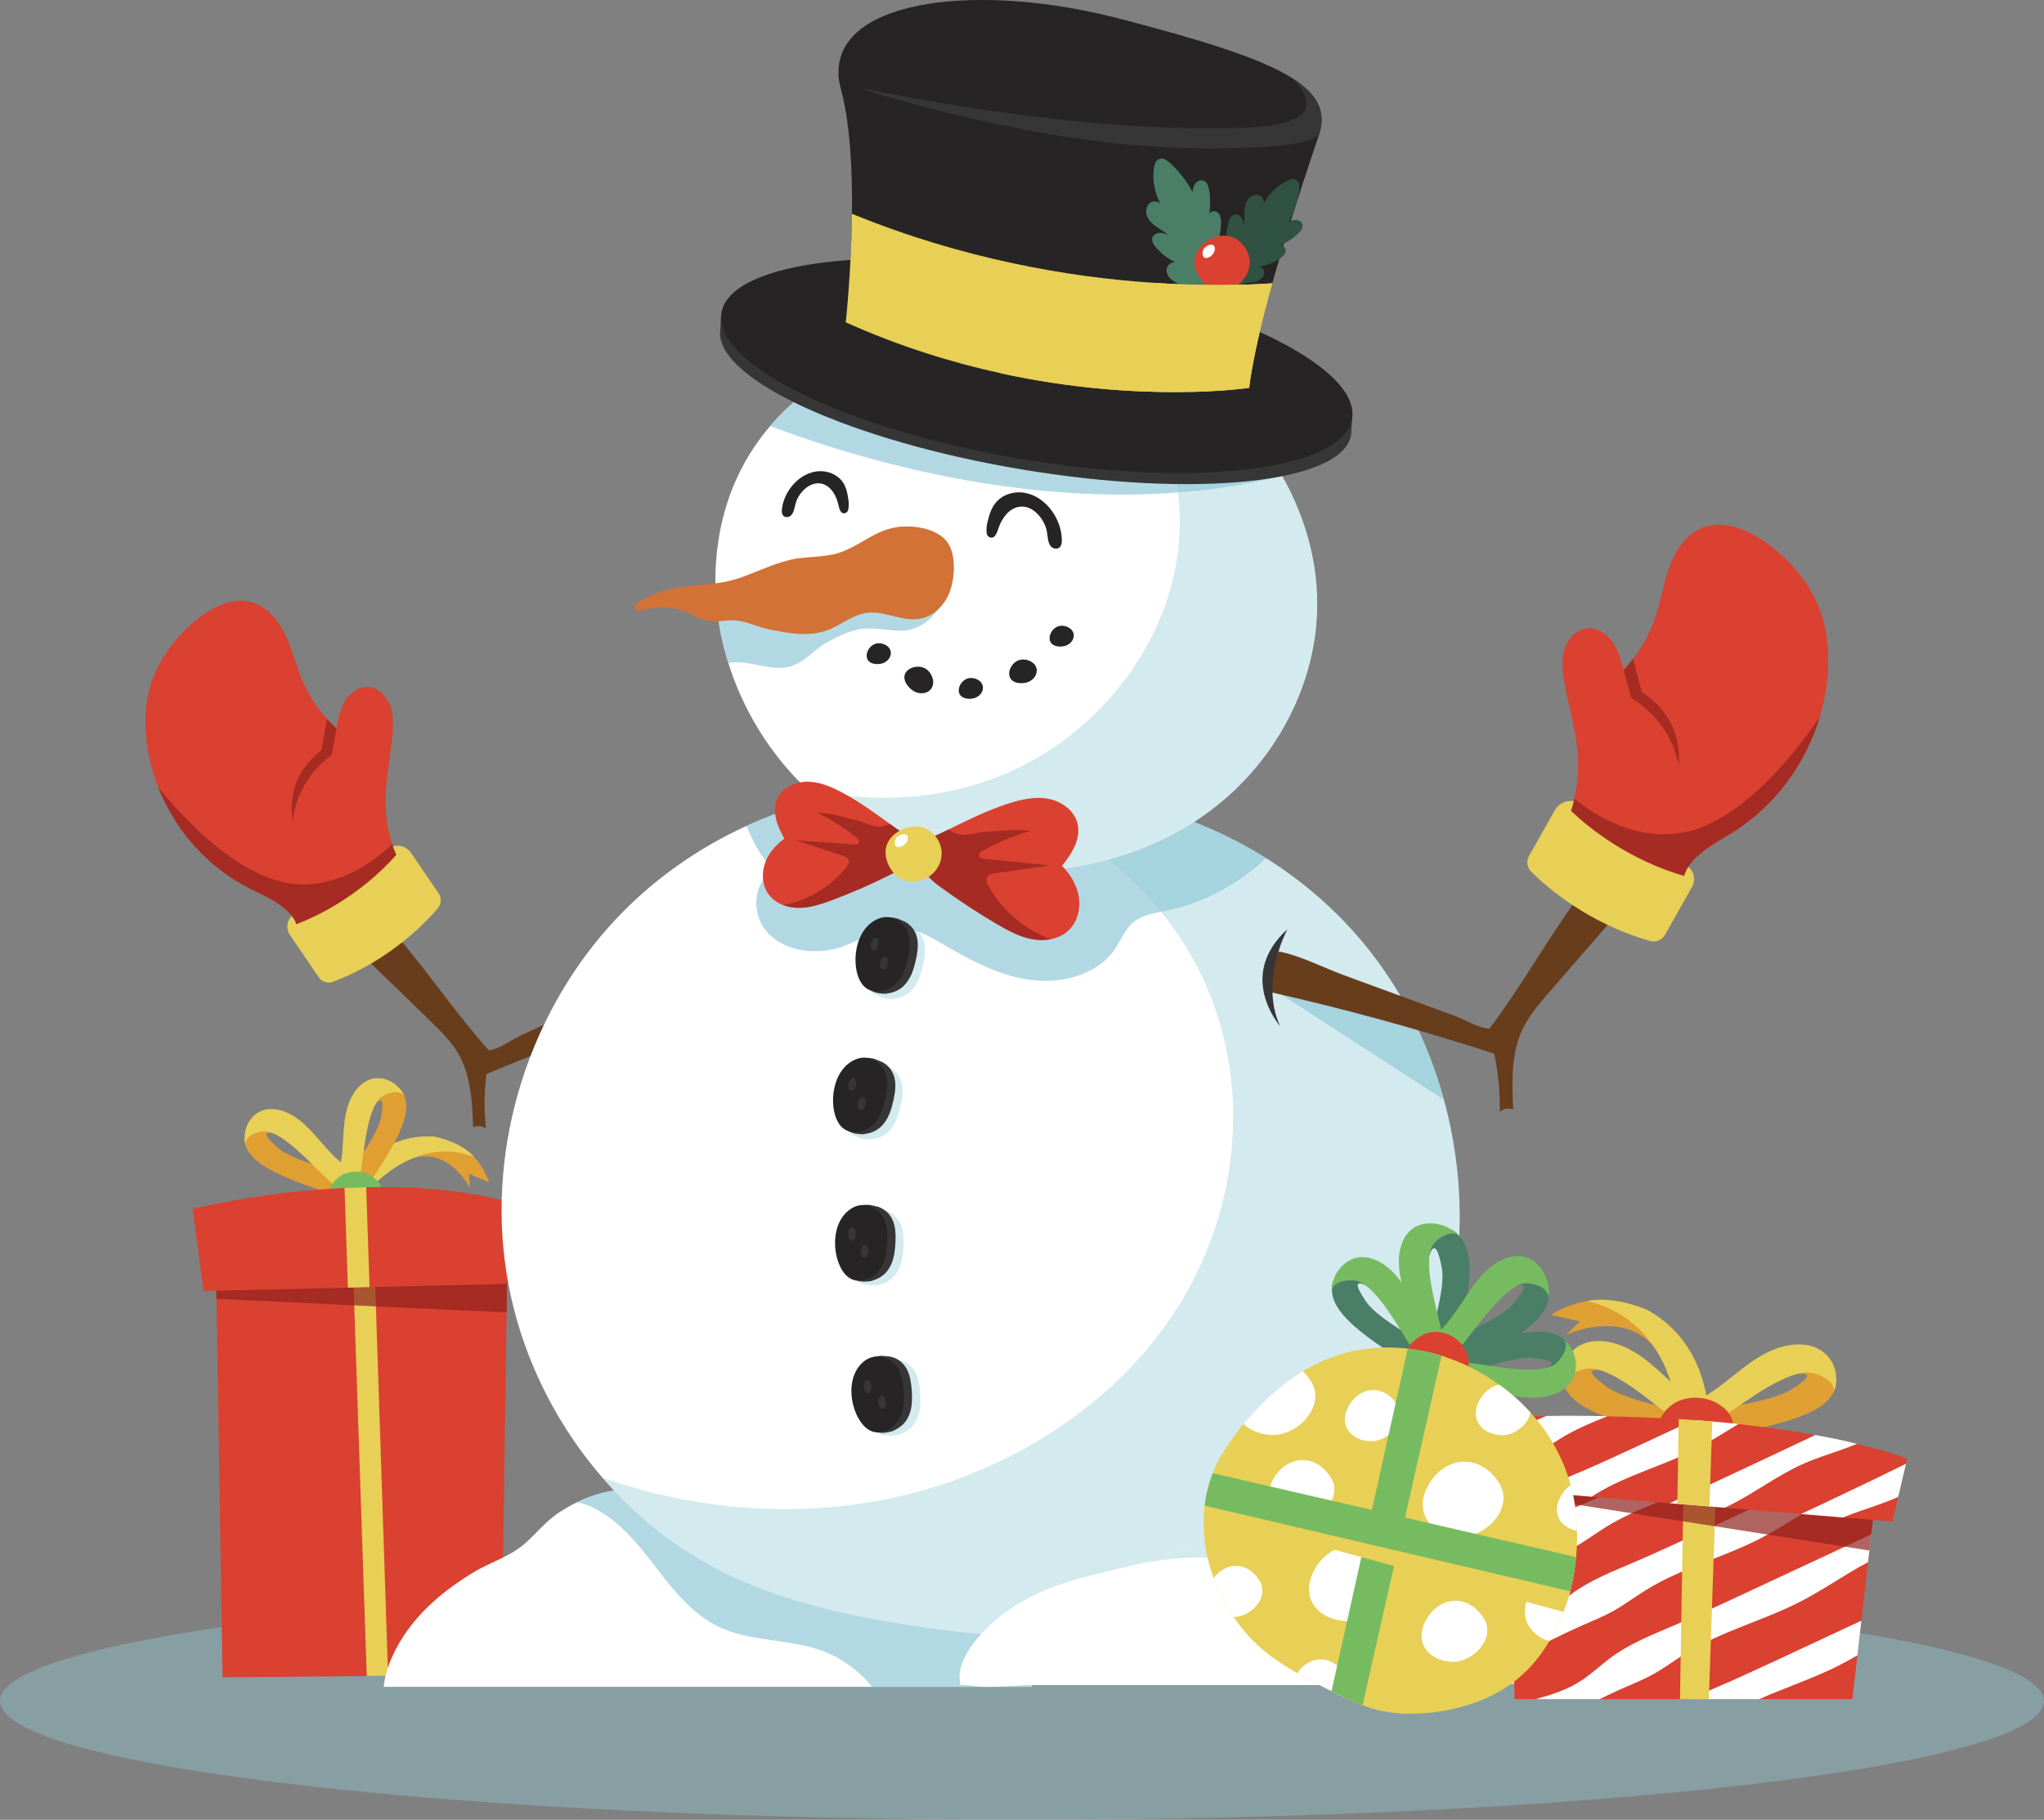 <svg width="237" height="211" viewBox="0 0 237 211" fill="none" xmlns="http://www.w3.org/2000/svg">
<rect x="0" y="0" width="237" height="211" fill="#808080" stroke="none"/>
<g clip-path="url(#clip0_28049_44486)">
<path opacity="0.4" d="M118.5 211.006C183.946 211.006 237 204.837 237 197.228C237 189.619 183.946 183.45 118.5 183.45C53.054 183.45 0 189.619 0 197.228C0 204.837 53.054 211.006 118.5 211.006Z" fill="#92CAD8"/>
<path d="M58.811 147.216L58.739 152.157L58.133 194.188L25.804 194.485L25.102 150.591L25.035 146.646L40.925 146.913L43.437 146.955L58.811 147.216Z" fill="#DA4130"/>
<path d="M44.998 194.31L42.523 194.334L40.925 146.913L43.437 146.956L44.998 194.31Z" fill="#E8CF56"/>
<path opacity="0.7" d="M58.811 147.216L58.739 152.157C50.694 151.829 30.501 150.852 25.096 150.591L25.035 146.646L40.919 146.913L43.431 146.955L58.811 147.216Z" fill="#8F231E"/>
<path d="M52.788 132.965C52.885 133.013 53.817 132.928 54.992 134.166C56.16 135.404 56.711 137.074 56.711 137.074L54.35 136.102C54.35 136.102 54.532 137.899 54.52 137.82C54.507 137.741 52.135 133.031 47.873 134.288C43.618 135.544 46.657 132.946 46.657 132.946L52.788 132.965Z" fill="#E09F32"/>
<path d="M54.992 134.167C55.131 134.331 48.424 130.458 41.118 139.86L38.485 139.326C38.485 139.326 42.837 131.144 50.404 131.794C50.397 131.794 53.466 132.358 54.992 134.167Z" fill="#E8CF56"/>
<path d="M41.802 130.009C41.802 130.009 42.353 127.284 44.12 126.428C45.888 125.573 46.56 126.076 46.947 127.23C47.335 128.389 47.153 130.101 45.113 133.584C43.079 137.068 40.464 140.449 40.464 140.449L39.562 138.021L40.246 136.261C40.246 136.261 43.763 131.776 44.169 129.597C44.568 127.418 44.254 127.187 43.57 127.976C42.88 128.759 42.286 130.483 42.286 130.483L41.802 130.009Z" fill="#E09F32"/>
<path d="M37.281 142.998C37.05 143.137 36.784 143.283 36.524 143.222C36.857 142.646 37.16 142.051 37.444 141.45C38.455 139.295 39.163 136.995 39.544 134.646C39.92 132.34 39.635 129.894 40.531 127.697C41.039 126.458 42.002 125.281 43.315 125.05C43.703 124.984 44.108 125.002 44.49 125.087C45.591 125.336 46.548 126.173 46.947 127.235C46.536 126.131 44.617 126.774 44.036 127.345C43.739 127.642 43.527 128.012 43.352 128.395C43.116 128.91 42.946 129.451 42.801 130.003C42.081 132.759 42.062 135.666 41.318 138.415C41.142 139.071 40.918 139.726 40.555 140.303C40.204 140.867 39.732 141.547 39.139 141.869C38.515 142.209 37.904 142.615 37.281 142.998Z" fill="#E8CF56"/>
<path d="M34.272 131.922C34.272 131.922 32.178 130.101 30.253 130.507C28.328 130.914 28.104 131.721 28.504 132.875C28.903 134.028 30.09 135.272 33.824 136.783C37.559 138.295 41.687 139.369 41.687 139.369L40.918 136.899L39.302 135.921C39.302 135.921 33.788 134.525 32.142 133.045C30.495 131.564 30.61 131.193 31.627 131.388C32.65 131.588 34.169 132.589 34.169 132.589L34.272 131.922Z" fill="#E09F32"/>
<path d="M45.761 139.435C46.027 139.405 46.324 139.362 46.5 139.15C45.888 138.895 45.283 138.61 44.69 138.306C42.577 137.22 40.616 135.836 38.885 134.203C37.184 132.607 35.919 130.495 33.873 129.305C32.717 128.638 31.24 128.292 30.053 128.917C29.702 129.099 29.4 129.366 29.145 129.669C28.425 130.543 28.177 131.788 28.51 132.874C28.165 131.745 30.072 131.078 30.883 131.181C31.3 131.229 31.694 131.393 32.063 131.594C32.566 131.861 33.032 132.182 33.474 132.528C35.719 134.27 37.505 136.558 39.769 138.282C40.307 138.695 40.882 139.077 41.518 139.314C42.141 139.545 42.928 139.793 43.588 139.69C44.308 139.563 45.035 139.514 45.761 139.435Z" fill="#E8CF56"/>
<path d="M40.404 135.957C41.518 135.66 42.783 135.987 43.618 136.782C43.83 136.983 44.011 137.213 44.151 137.468C44.399 137.93 44.484 138.47 44.453 138.992C42.244 139.01 40.041 139.119 37.843 139.326C38.025 137.79 38.782 136.358 40.404 135.957Z" fill="#77BB61"/>
<path d="M61.099 140.066L60.742 148.818L43.673 149.219L42.843 149.237L40.676 149.291L40.331 149.298L23.613 149.692L22.336 140.145C25.15 139.538 31.464 138.19 39.454 137.765C39.617 137.759 39.781 137.747 39.944 137.747C40.773 137.705 41.608 137.674 42.456 137.656C42.498 137.65 42.535 137.65 42.577 137.65C48.884 137.523 55.536 138.075 61.099 140.066Z" fill="#DA4130"/>
<path d="M42.849 149.237L40.682 149.292L40.337 149.298L39.95 137.741C40.779 137.699 41.614 137.669 42.462 137.65L42.849 149.237Z" fill="#E8CF56"/>
<path d="M38.546 107.339C40.906 109.639 43.267 111.94 45.628 114.234C47.074 115.642 48.515 117.05 49.962 118.452C51.13 119.587 52.304 120.741 53.127 122.149C54.604 124.692 54.756 127.763 54.865 130.701C55.337 130.488 55.912 130.543 56.336 130.84C56.118 128.746 56.136 126.622 56.402 124.534C64.029 121.317 71.813 118.452 79.706 115.952C79.755 114.137 79.186 112.601 78.671 111.588C76.347 112.231 74.016 113.73 71.837 114.738C69.283 115.927 66.735 117.111 64.186 118.295C62.891 118.895 61.59 119.502 60.294 120.109C59.307 120.565 57.752 121.7 56.681 121.791C53.357 118.082 50.585 114.07 47.498 110.289C45.961 108.401 44.338 106.562 42.535 104.851C41.681 105.391 39.387 106.811 38.546 107.339Z" fill="#683D1C"/>
<path opacity="0.5" d="M38.546 107.339C40.906 109.639 43.267 111.94 45.628 114.234L47.492 110.295C45.955 108.407 44.332 106.568 42.529 104.856C41.681 105.391 39.387 106.811 38.546 107.339Z" fill="#683D1C"/>
<path d="M17.288 80.057C16.852 81.774 16.785 83.565 16.936 85.325C17.112 87.364 17.596 89.367 18.341 91.267C20.308 96.274 24.103 100.572 28.909 102.987C31.197 104.134 34.012 105.257 34.557 107.758C34.678 108.298 39.569 105.907 39.992 105.621C40.822 105.057 46.675 100.511 46.378 99.971C46.021 99.327 45.725 98.611 45.483 97.865C44.998 96.39 44.732 94.781 44.708 93.325C44.653 90.551 45.295 87.82 45.519 85.064C45.61 83.917 45.622 82.721 45.18 81.653C44.738 80.585 43.751 79.68 42.595 79.65C41.506 79.626 40.519 80.391 39.962 81.331C39.411 82.272 39.206 83.377 39.012 84.451C38.739 84.202 38.479 83.947 38.225 83.68C38.116 83.571 38.013 83.456 37.91 83.34C36.706 82.011 35.719 80.469 35.023 78.812C34.714 78.072 34.46 77.313 34.2 76.543C33.873 75.559 33.546 74.57 33.098 73.629C32.305 71.966 31.034 70.406 29.279 69.866C26.912 69.15 24.412 70.467 22.529 72.069C20.072 74.181 18.081 76.925 17.288 80.057Z" fill="#DA4130"/>
<path opacity="0.7" d="M33.976 95.2C34.436 90.132 38.443 87.565 38.443 87.565L39.012 84.463C38.624 84.111 38.261 83.741 37.91 83.353L37.275 87.012C32.771 90.375 33.976 95.2 33.976 95.2Z" fill="#8F231E"/>
<path opacity="0.7" d="M18.341 91.273C20.308 96.281 24.103 100.578 28.909 102.994C31.197 104.141 34.012 105.264 34.557 107.764C34.678 108.304 39.569 105.913 39.992 105.628C40.822 105.063 46.675 100.517 46.378 99.977C46.021 99.334 45.725 98.618 45.483 97.871C43.443 99.844 38.158 103.965 31.942 102.047C26.161 100.268 20.792 94.314 18.341 91.273Z" fill="#8F231E"/>
<path d="M33.824 106.204C33.824 106.204 33.867 106.265 34.048 106.526C34.133 106.647 34.26 106.915 34.369 107.163C40.319 104.851 44.224 101.07 45.955 99.121C45.816 98.824 45.676 98.484 45.561 98.114C45.561 98.114 46.754 97.756 47.613 98.818L50.858 103.588C51.221 104.116 51.184 104.821 50.767 105.312C49.229 107.121 45.113 111.37 38.612 113.834C38.001 114.064 37.317 113.84 36.948 113.3L33.619 108.408C33.153 107.722 33.231 106.799 33.818 106.217C33.824 106.204 33.824 106.204 33.824 106.204Z" fill="#E8CF56"/>
<path d="M119.656 195.583H44.484C44.623 194.333 45.01 193.082 45.525 191.978C47.559 187.583 51.13 184.609 54.858 182.333C56.687 181.216 58.956 180.543 60.633 179.159C62.098 177.939 63.206 176.422 64.846 175.353C65.506 174.922 66.19 174.528 66.892 174.188C69.174 173.071 71.65 172.489 74.089 172.841C77.951 173.399 81.25 176.173 84.609 178.461C87.291 180.288 90.093 181.854 93.005 183.134C94.845 183.948 96.739 184.652 98.695 184.949C101.667 185.404 104.705 184.901 107.683 185.362C112.011 186.03 116.206 188.9 118.742 193.052C119.232 193.884 119.529 194.733 119.656 195.583Z" fill="white"/>
<path opacity="0.7" d="M119.656 195.583H101.122C99.56 193.683 97.514 192.178 95.19 191.353C91.346 189.993 86.982 190.381 83.302 188.609C79.452 186.752 77.067 182.886 74.349 179.578C72.86 177.763 71.093 176.033 69.004 174.922C68.26 174.528 67.57 174.315 66.886 174.188C69.168 173.071 71.644 172.489 74.083 172.841C77.945 173.399 81.244 176.173 84.603 178.461C87.285 180.288 90.087 181.854 92.999 183.134C94.839 183.948 96.733 184.652 98.689 184.949C101.661 185.404 104.699 184.901 107.677 185.362C112.005 186.03 116.2 188.9 118.736 193.052C119.233 193.884 119.529 194.733 119.656 195.583Z" fill="#92CAD8"/>
<path d="M166.319 157.886C160.478 173.776 145.951 186.018 129.511 188.92C121.333 190.358 112.931 189.63 104.736 188.313C97.411 187.135 90.075 185.454 83.447 182.073C78.278 179.439 73.677 175.749 69.864 171.348C64.035 164.623 60.04 156.223 58.69 147.356C56.444 132.68 61.42 117.099 71.565 106.411C75.826 101.919 80.959 98.32 86.552 95.765C87.769 95.207 89.01 94.703 90.269 94.241C97.157 91.729 104.306 91.091 111.491 91.231C116.145 91.328 120.812 91.741 125.449 92.196C132.973 92.93 140.345 95.461 146.786 99.498C151.241 102.296 155.248 105.804 158.559 109.937C160.714 112.626 162.554 115.558 164.073 118.647C165.465 121.481 166.579 124.455 167.415 127.514C170.132 137.438 169.872 148.224 166.319 157.886Z" fill="white"/>
<path opacity="0.4" d="M166.319 157.886C160.478 173.77 145.951 186.018 129.51 188.919C121.333 190.364 112.931 189.629 104.735 188.312C97.411 187.135 90.075 185.453 83.447 182.073C78.278 179.438 73.677 175.748 69.864 171.348C79.815 174.814 90.717 175.924 101.152 174.128C115.274 171.706 128.348 163.864 135.921 152.563C143.499 141.261 145.242 126.616 139.855 114.276C138.076 110.192 135.497 106.416 132.343 103.127C126.653 97.191 119.571 93.549 111.485 91.231C116.139 91.322 120.806 91.74 125.443 92.195C132.967 92.93 140.339 95.461 146.78 99.497C151.235 102.295 155.242 105.803 158.553 109.937C169.097 123.077 172.16 142.008 166.319 157.886Z" fill="#92CAD8"/>
<path opacity="0.7" d="M146.786 99.498C143.65 102.478 139.655 104.669 135.273 105.579C133.959 105.852 132.549 106.046 131.514 106.848C130.418 107.697 129.971 109.051 129.19 110.162C127.21 113.008 123.125 114.095 119.505 113.621C115.885 113.148 112.623 111.4 109.536 109.591C107.798 108.571 105.94 107.491 103.882 107.552C101.673 107.625 99.796 109.008 97.732 109.743C94.863 110.769 91.267 110.398 89.167 108.316C87.067 106.229 87.17 102.381 89.742 100.815C88.156 99.376 87.327 97.592 86.546 95.759C87.763 95.2 89.004 94.691 90.263 94.235C101.612 90.102 113.664 91.043 125.443 92.19C132.973 92.924 140.345 95.461 146.786 99.498Z" fill="#92CAD8"/>
<path d="M152.615 72.476C151.901 80.354 147.797 87.674 142.028 92.633C136.26 97.598 128.929 100.287 121.545 100.875C111.896 101.652 101.872 98.812 94.391 92.257C94.1 92.002 93.81 91.741 93.531 91.468C89.385 87.553 86.195 82.448 84.446 76.865C83.617 74.224 83.108 71.469 82.981 68.695C82.926 67.475 82.939 66.255 83.029 65.035C83.507 58.668 85.814 53.467 89.3 49.394C98.035 39.167 114.16 35.986 127.235 39.136C129.517 39.683 131.708 40.423 133.748 41.352C139.867 44.144 145.206 49.121 148.65 55.172C151.61 60.38 153.172 66.388 152.615 72.476Z" fill="white"/>
<path opacity="0.4" d="M152.591 72.476C151.876 80.354 147.772 87.674 142.004 92.632C136.235 97.597 128.905 100.286 121.52 100.875C111.872 101.652 101.848 98.811 94.367 92.256C94.076 92.001 93.785 91.74 93.507 91.467C101.14 93.233 109.269 92.778 116.484 89.756C126.98 85.349 135.134 75.334 136.58 64.021C137.5 56.798 135.521 49.272 131.338 43.336C130.188 41.703 128.687 40.417 127.216 39.13C129.498 39.676 131.69 40.417 133.729 41.345C145.115 46.541 153.789 59.311 152.591 72.476Z" fill="#92CAD8"/>
<path d="M104.657 100.39C104.239 100.893 103.646 101.203 103.071 101.494C100.934 102.562 98.737 103.521 96.504 104.359C95.263 104.82 93.986 105.251 92.666 105.263C92.03 105.269 91.383 105.16 90.796 104.936C90.154 104.687 89.579 104.298 89.161 103.752C88.398 102.757 88.278 101.361 88.671 100.165C89.064 98.975 89.93 97.98 90.941 97.24C90.16 95.844 89.47 94.156 90.093 92.681C90.644 91.37 92.139 90.648 93.556 90.636C94.978 90.624 96.334 91.2 97.587 91.862C99.566 92.906 101.364 94.211 103.168 95.522C103.41 95.692 103.646 95.868 103.882 96.038C104.494 96.481 105.171 96.73 105.329 97.531C105.504 98.453 105.256 99.673 104.657 100.39Z" fill="#DA4130"/>
<path opacity="0.7" d="M104.657 100.39C104.239 100.893 103.646 101.203 103.071 101.494C100.934 102.563 98.737 103.522 96.503 104.359C95.263 104.82 93.985 105.251 92.666 105.263C92.03 105.27 91.383 105.16 90.795 104.936C93.64 104.42 96.31 102.86 98.108 100.584C98.295 100.347 98.483 100.056 98.41 99.771C98.325 99.437 97.956 99.285 97.629 99.182C95.838 98.593 94.046 98.01 92.254 97.428C94.518 97.592 96.788 97.749 99.052 97.913C99.227 97.925 99.439 97.925 99.554 97.786C99.736 97.555 99.488 97.24 99.264 97.058C97.859 95.953 96.334 94.994 94.73 94.211C96.933 94.375 97.617 94.751 99.118 95.061C100.184 95.285 101.273 96.014 102.351 95.813C102.635 95.765 102.901 95.643 103.18 95.528C103.422 95.698 103.658 95.874 103.894 96.044C104.506 96.487 105.183 96.736 105.341 97.537C105.504 98.454 105.256 99.674 104.657 100.39Z" fill="#8F231E"/>
<path d="M107.411 101.258C107.774 101.889 108.374 102.344 108.955 102.775C111.11 104.359 113.349 105.834 115.655 107.182C116.933 107.928 118.258 108.645 119.717 108.906C120.419 109.033 121.152 109.039 121.848 108.899C122.604 108.748 123.312 108.426 123.875 107.904C124.904 106.945 125.304 105.434 125.098 104.044C124.886 102.66 124.124 101.391 123.149 100.39C124.269 98.994 125.352 97.27 124.947 95.522C124.584 93.975 123.07 92.894 121.515 92.609C119.953 92.33 118.349 92.706 116.836 93.198C114.457 93.975 112.229 95.067 109.99 96.172C109.693 96.317 109.397 96.463 109.1 96.609C108.343 96.979 107.544 97.131 107.217 97.98C106.836 98.964 106.885 100.348 107.411 101.258Z" fill="#DA4130"/>
<path opacity="0.7" d="M107.411 101.257C107.774 101.888 108.373 102.344 108.954 102.775C111.109 104.359 113.349 105.834 115.655 107.181C116.932 107.928 118.258 108.644 119.717 108.905C120.419 109.032 121.151 109.038 121.847 108.899C118.803 107.782 116.158 105.56 114.608 102.708C114.451 102.41 114.293 102.058 114.432 101.749C114.59 101.397 115.026 101.3 115.407 101.245C117.495 100.942 119.584 100.638 121.672 100.335C119.142 100.08 116.612 99.825 114.081 99.576C113.882 99.552 113.652 99.515 113.549 99.339C113.391 99.054 113.724 98.75 114.009 98.593C115.77 97.64 117.628 96.875 119.547 96.317C117.09 96.08 116.26 96.365 114.547 96.42C113.331 96.462 111.987 97.063 110.837 96.638C110.534 96.529 110.256 96.347 109.977 96.171C109.681 96.317 109.384 96.462 109.088 96.608C108.331 96.978 107.532 97.13 107.205 97.98C106.836 98.963 106.884 100.347 107.411 101.257Z" fill="#8F231E"/>
<path d="M102.726 98.345C102.514 99.54 103.083 100.724 103.925 101.549C104.754 102.357 106.249 102.357 107.266 101.895C108.319 101.41 109.094 100.341 109.179 99.182C109.312 97.434 107.829 95.729 106.073 95.814C104.639 95.886 102.992 96.827 102.726 98.345Z" fill="#E8CF56"/>
<path d="M103.955 97.131C103.779 97.355 103.694 97.659 103.773 97.932C103.797 98.017 103.84 98.102 103.912 98.15C103.979 98.199 104.064 98.223 104.148 98.223C104.457 98.242 104.748 98.066 104.96 97.841C105.087 97.707 105.196 97.544 105.238 97.362C105.45 96.439 104.324 96.657 103.955 97.131Z" fill="white"/>
<path d="M102.302 76.919C102.847 76.755 103.313 76.257 103.295 75.687C103.265 74.825 102.157 74.4 101.443 74.667C100.898 74.867 100.438 75.517 100.492 76.112C100.565 76.992 101.624 77.119 102.302 76.919Z" fill="#272425"/>
<path d="M105.898 80.105C106.485 80.475 107.32 80.5 107.823 80.026C108.591 79.304 108.083 77.945 107.266 77.495C106.642 77.156 105.68 77.259 105.172 77.787C104.427 78.564 105.165 79.644 105.898 80.105Z" fill="#272425"/>
<path d="M112.98 80.943C113.525 80.779 113.991 80.282 113.972 79.711C113.942 78.849 112.834 78.424 112.12 78.692C111.575 78.892 111.115 79.541 111.17 80.136C111.249 81.01 112.302 81.144 112.98 80.943Z" fill="#272425"/>
<path d="M119.081 79.123C119.699 78.941 120.231 78.364 120.213 77.721C120.177 76.737 118.918 76.258 118.101 76.555C117.477 76.786 116.957 77.52 117.017 78.206C117.096 79.201 118.307 79.347 119.081 79.123Z" fill="#272425"/>
<path d="M123.512 74.886C124.057 74.722 124.523 74.224 124.505 73.654C124.474 72.792 123.367 72.367 122.652 72.634C122.108 72.834 121.648 73.484 121.702 74.079C121.775 74.959 122.834 75.086 123.512 74.886Z" fill="#272425"/>
<path opacity="0.7" d="M109.838 67.147C109.917 70.017 107.653 72.979 104.681 73.119C103.325 73.186 101.975 72.84 100.619 72.87C98.864 72.912 97.302 73.689 95.813 74.533C94.33 75.377 93.277 76.833 91.564 77.282C90.051 77.689 88.465 77.198 86.921 76.93C86.122 76.797 85.257 76.718 84.44 76.864C83.61 74.224 83.102 71.468 82.975 68.694C83.217 68.822 83.459 68.98 83.683 69.113C84.482 69.544 85.457 69.507 86.346 69.332C87.236 69.149 88.108 68.846 89.016 68.773C90.432 68.664 91.843 69.143 93.259 69.089C96.031 68.986 98.616 66.873 101.34 67.42C102.665 67.687 103.803 68.561 105.123 68.864C106.848 69.265 108.773 68.567 109.838 67.147Z" fill="#92CAD8"/>
<path opacity="0.4" d="M106.388 107.94C106.206 107.758 106.001 107.606 105.783 107.485C105.347 107.315 104.966 107.114 104.687 107.06C104.457 107.011 104.221 106.981 103.985 106.969C103.985 106.969 103.985 106.975 103.979 106.975C103.549 106.908 103.095 106.957 102.647 107.139C100.214 108.14 99.633 111.472 100.238 113.56C100.432 114.222 100.765 114.889 101.388 115.272C101.564 115.381 101.751 115.454 101.945 115.502C102.193 115.654 102.557 115.739 102.75 115.77C102.829 115.782 103.688 115.885 103.725 115.782C104.427 115.715 105.129 115.393 105.619 114.914C106.449 114.1 106.788 112.978 107.03 111.885C107.338 110.544 107.49 109.026 106.388 107.94Z" fill="#92CAD8"/>
<path d="M105.559 107.332C105.377 107.15 105.171 106.999 104.953 106.877C104.518 106.707 104.136 106.507 103.858 106.452C103.628 106.404 103.392 106.373 103.156 106.361C103.095 106.471 103.022 106.531 102.992 106.653C102.956 106.823 103.01 107.041 103.053 107.211C103.144 107.587 103.325 107.939 103.464 108.304C103.797 109.135 103.955 110.033 103.858 110.92C103.761 111.8 103.41 112.668 102.798 113.359C102.55 113.645 102.242 113.906 101.86 114.003C101.697 114.045 101.533 114.051 101.37 114.088C101.207 114.124 101.043 114.191 100.946 114.312C100.529 114.846 101.539 115.114 101.915 115.168C101.993 115.18 102.853 115.283 102.889 115.18C103.591 115.114 104.294 114.792 104.784 114.312C105.613 113.499 105.952 112.376 106.194 111.284C106.503 109.936 106.654 108.419 105.559 107.332Z" fill="#363636"/>
<path d="M99.415 112.953C99.609 113.615 99.942 114.282 100.565 114.665C101.576 115.284 103.029 114.901 103.858 114.088C104.687 113.275 105.026 112.152 105.268 111.059C105.565 109.718 105.716 108.201 104.621 107.114C103.876 106.38 102.841 106.113 101.824 106.532C99.391 107.533 98.81 110.865 99.415 112.953Z" fill="#272425"/>
<path d="M101.025 109.966C101.061 110.051 101.122 110.136 101.213 110.179C101.297 110.215 101.394 110.203 101.479 110.167C101.558 110.13 101.624 110.064 101.673 109.997C101.842 109.766 101.872 109.475 101.866 109.202C101.866 109.105 101.86 109.007 101.824 108.922C101.733 108.698 101.431 108.649 101.261 108.825C101.073 109.02 100.958 109.274 100.946 109.529C100.934 109.675 100.958 109.827 101.025 109.966Z" fill="#363636"/>
<path d="M102.109 112.182C102.145 112.267 102.205 112.352 102.296 112.395C102.381 112.431 102.478 112.419 102.563 112.383C102.641 112.346 102.708 112.279 102.756 112.213C102.926 111.982 102.956 111.691 102.95 111.417C102.95 111.32 102.944 111.223 102.908 111.138C102.817 110.914 102.514 110.865 102.345 111.041C102.157 111.235 102.042 111.49 102.03 111.745C102.024 111.891 102.048 112.043 102.109 112.182Z" fill="#363636"/>
<path opacity="0.4" d="M103.785 124.231C103.604 124.049 103.398 123.897 103.18 123.776C102.744 123.606 102.363 123.405 102.084 123.351C101.854 123.302 101.618 123.272 101.382 123.26C101.382 123.26 101.382 123.266 101.376 123.266C100.946 123.199 100.492 123.248 100.045 123.43C97.611 124.431 97.03 127.763 97.635 129.851C97.829 130.513 98.162 131.18 98.785 131.563C98.961 131.672 99.149 131.745 99.342 131.794C99.591 131.945 99.954 132.03 100.147 132.061C100.226 132.073 101.086 132.176 101.122 132.073C101.824 132.006 102.526 131.684 103.017 131.205C103.846 130.391 104.185 129.269 104.427 128.176C104.736 126.835 104.887 125.317 103.785 124.231Z" fill="#92CAD8"/>
<path d="M102.956 123.623C102.774 123.441 102.568 123.29 102.351 123.168C101.915 122.998 101.533 122.798 101.255 122.743C101.025 122.695 100.789 122.664 100.553 122.652C100.492 122.762 100.42 122.822 100.389 122.944C100.353 123.114 100.408 123.332 100.45 123.502C100.541 123.878 100.722 124.23 100.862 124.595C101.194 125.426 101.352 126.324 101.255 127.211C101.158 128.091 100.807 128.959 100.196 129.65C99.948 129.936 99.639 130.197 99.257 130.294C99.094 130.336 98.931 130.342 98.767 130.379C98.604 130.415 98.44 130.482 98.344 130.603C97.926 131.137 98.937 131.405 99.312 131.459C99.391 131.471 100.25 131.575 100.286 131.471C100.989 131.405 101.691 131.083 102.181 130.603C103.01 129.79 103.349 128.667 103.591 127.575C103.9 126.233 104.051 124.71 102.956 123.623Z" fill="#363636"/>
<path d="M96.812 129.25C97.006 129.911 97.339 130.579 97.962 130.962C98.973 131.581 100.426 131.198 101.255 130.385C102.084 129.572 102.423 128.449 102.665 127.356C102.962 126.015 103.113 124.498 102.018 123.411C101.273 122.677 100.238 122.41 99.221 122.828C96.788 123.824 96.207 127.156 96.812 129.25Z" fill="#272425"/>
<path d="M98.422 126.263C98.459 126.348 98.519 126.433 98.61 126.476C98.695 126.512 98.791 126.5 98.876 126.464C98.955 126.427 99.022 126.36 99.07 126.294C99.239 126.063 99.27 125.772 99.264 125.499C99.264 125.401 99.258 125.304 99.221 125.219C99.13 124.995 98.828 124.946 98.658 125.122C98.471 125.316 98.356 125.571 98.344 125.826C98.332 125.972 98.356 126.124 98.422 126.263Z" fill="#363636"/>
<path d="M99.512 128.479C99.548 128.564 99.609 128.649 99.7 128.692C99.784 128.728 99.881 128.716 99.966 128.679C100.045 128.643 100.111 128.576 100.16 128.509C100.329 128.279 100.359 127.987 100.353 127.714C100.353 127.617 100.347 127.52 100.311 127.435C100.22 127.211 99.917 127.162 99.748 127.338C99.56 127.532 99.445 127.787 99.433 128.042C99.421 128.188 99.445 128.339 99.512 128.479Z" fill="#363636"/>
<path opacity="0.4" d="M103.458 140.739C103.246 140.594 103.023 140.472 102.786 140.387C102.326 140.296 101.921 140.163 101.636 140.151C101.4 140.145 101.164 140.151 100.934 140.175V140.181C100.498 140.187 100.063 140.308 99.651 140.563C97.417 141.959 97.399 145.34 98.344 147.3C98.64 147.92 99.082 148.527 99.76 148.794C99.948 148.866 100.147 148.909 100.347 148.927C100.619 149.03 100.989 149.055 101.188 149.055C101.267 149.055 102.133 149.012 102.151 148.903C102.835 148.721 103.47 148.284 103.87 147.731C104.554 146.791 104.699 145.625 104.76 144.509C104.826 143.149 104.723 141.626 103.458 140.739Z" fill="#92CAD8"/>
<path d="M102.532 140.284C102.32 140.139 102.096 140.017 101.86 139.932C101.4 139.841 100.995 139.708 100.71 139.696C100.474 139.689 100.238 139.696 100.008 139.72C99.972 139.835 99.905 139.914 99.899 140.035C99.893 140.211 99.984 140.418 100.056 140.576C100.214 140.928 100.444 141.249 100.644 141.583C101.11 142.348 101.412 143.21 101.467 144.096C101.521 144.982 101.316 145.893 100.831 146.675C100.632 146.997 100.371 147.307 100.014 147.465C99.863 147.531 99.699 147.568 99.542 147.628C99.391 147.689 99.239 147.78 99.161 147.92C98.84 148.515 99.875 148.606 100.256 148.606C100.335 148.606 101.201 148.563 101.219 148.454C101.903 148.272 102.538 147.835 102.938 147.282C103.622 146.342 103.767 145.176 103.828 144.06C103.9 142.694 103.797 141.17 102.532 140.284Z" fill="#363636"/>
<path d="M97.417 146.858C97.714 147.477 98.156 148.084 98.834 148.351C99.936 148.794 101.303 148.169 101.987 147.228C102.671 146.288 102.817 145.122 102.877 144.006C102.944 142.634 102.841 141.11 101.582 140.224C100.728 139.623 99.657 139.532 98.725 140.115C96.491 141.511 96.467 144.898 97.417 146.858Z" fill="#272425"/>
<path d="M98.501 143.646C98.555 143.725 98.622 143.798 98.719 143.823C98.804 143.841 98.906 143.816 98.979 143.768C99.052 143.719 99.106 143.64 99.143 143.568C99.27 143.313 99.251 143.021 99.203 142.748C99.185 142.657 99.167 142.56 99.112 142.475C98.985 142.269 98.683 142.269 98.543 142.475C98.386 142.7 98.319 142.967 98.35 143.228C98.368 143.373 98.416 143.519 98.501 143.646Z" fill="#363636"/>
<path d="M99.948 145.644C100.002 145.722 100.069 145.795 100.165 145.82C100.25 145.838 100.353 145.814 100.426 145.765C100.498 145.716 100.553 145.638 100.589 145.565C100.716 145.31 100.698 145.018 100.65 144.745C100.631 144.654 100.613 144.557 100.559 144.472C100.432 144.266 100.129 144.266 99.99 144.472C99.832 144.697 99.766 144.964 99.796 145.225C99.808 145.37 99.863 145.516 99.948 145.644Z" fill="#363636"/>
<path opacity="0.4" d="M104.929 157.898C104.699 157.776 104.463 157.691 104.221 157.637C103.755 157.6 103.337 157.521 103.053 157.546C102.817 157.57 102.587 157.606 102.357 157.661V157.667C101.927 157.728 101.503 157.904 101.128 158.207C99.082 159.87 99.481 163.227 100.662 165.054C101.037 165.63 101.545 166.176 102.254 166.358C102.453 166.413 102.653 166.425 102.853 166.419C103.131 166.492 103.507 166.468 103.7 166.443C103.779 166.431 104.633 166.28 104.639 166.176C105.292 165.909 105.873 165.393 106.2 164.799C106.763 163.779 106.763 162.608 106.685 161.491C106.588 160.119 106.297 158.62 104.929 157.898Z" fill="#92CAD8"/>
<path d="M103.961 157.558C103.731 157.436 103.494 157.351 103.252 157.297C102.786 157.26 102.369 157.181 102.084 157.206C101.848 157.23 101.618 157.266 101.388 157.321C101.364 157.442 101.309 157.527 101.315 157.649C101.328 157.825 101.449 158.019 101.533 158.165C101.733 158.499 101.999 158.784 102.242 159.087C102.798 159.791 103.204 160.605 103.367 161.479C103.531 162.353 103.44 163.281 103.053 164.119C102.895 164.459 102.677 164.799 102.338 165.005C102.193 165.09 102.036 165.151 101.89 165.23C101.745 165.309 101.606 165.418 101.551 165.569C101.303 166.201 102.344 166.164 102.726 166.11C102.804 166.098 103.658 165.946 103.664 165.843C104.318 165.576 104.899 165.06 105.226 164.465C105.789 163.445 105.789 162.274 105.71 161.157C105.613 159.779 105.323 158.286 103.961 157.558Z" fill="#363636"/>
<path d="M99.693 164.714C100.069 165.29 100.577 165.837 101.285 166.019C102.429 166.322 103.712 165.533 104.275 164.514C104.838 163.494 104.838 162.323 104.76 161.206C104.657 159.834 104.366 158.335 103.004 157.613C102.084 157.121 101.007 157.17 100.159 157.861C98.113 159.531 98.513 162.887 99.693 164.714Z" fill="#272425"/>
<path d="M100.371 161.393C100.432 161.466 100.51 161.533 100.607 161.539C100.698 161.551 100.789 161.509 100.856 161.448C100.922 161.387 100.964 161.308 100.995 161.23C101.092 160.963 101.037 160.677 100.952 160.41C100.922 160.319 100.892 160.228 100.831 160.155C100.68 159.967 100.377 160.01 100.262 160.228C100.135 160.471 100.099 160.744 100.159 160.999C100.202 161.139 100.274 161.278 100.371 161.393Z" fill="#363636"/>
<path d="M102.054 163.202C102.114 163.275 102.193 163.342 102.29 163.348C102.381 163.36 102.472 163.317 102.538 163.257C102.605 163.196 102.647 163.117 102.677 163.038C102.774 162.771 102.72 162.486 102.635 162.219C102.605 162.128 102.574 162.037 102.514 161.964C102.363 161.776 102.06 161.818 101.945 162.037C101.818 162.279 101.782 162.553 101.842 162.808C101.884 162.947 101.951 163.087 102.054 163.202Z" fill="#363636"/>
<path opacity="0.7" d="M167.414 127.514L147.149 114.386C147.149 114.386 157.415 117.002 164.073 118.653C165.465 121.481 166.585 124.455 167.414 127.514Z" fill="#92CAD8"/>
<path d="M190.822 102.144C188.503 104.821 186.179 107.491 183.861 110.168C182.438 111.807 181.022 113.445 179.599 115.078C178.455 116.401 177.293 117.742 176.543 119.321C175.187 122.173 175.308 125.481 175.453 128.631C174.932 128.449 174.315 128.558 173.891 128.916C173.94 126.653 173.722 124.383 173.25 122.173C164.794 119.412 156.204 117.051 147.53 115.09C147.319 113.154 147.785 111.454 148.251 110.319C150.799 110.799 153.432 112.195 155.847 113.081C158.686 114.125 161.519 115.163 164.358 116.201C165.798 116.729 167.245 117.263 168.686 117.791C169.781 118.192 171.555 119.266 172.705 119.266C175.925 114.993 178.54 110.447 181.506 106.119C182.983 103.959 184.557 101.846 186.336 99.85C187.287 100.341 189.871 101.652 190.822 102.144Z" fill="#683D1C"/>
<path d="M149.28 107.733C149.28 107.733 146.017 113.706 148.414 118.956C148.414 118.956 143.311 113.172 149.28 107.733Z" fill="#363636"/>
<path opacity="0.5" d="M190.822 102.144C188.503 104.821 186.179 107.491 183.861 110.168L181.512 106.119C182.989 103.959 184.563 101.846 186.342 99.85C187.287 100.341 189.871 101.652 190.822 102.144Z" fill="#683D1C"/>
<path d="M211.13 71.013C211.747 72.809 211.983 74.727 211.977 76.627C211.971 78.83 211.638 81.015 211.002 83.115C209.35 88.651 205.67 93.597 200.737 96.614C198.394 98.046 195.476 99.503 195.119 102.234C195.041 102.823 189.587 100.705 189.109 100.432C188.17 99.904 181.494 95.564 181.766 94.957C182.093 94.235 182.347 93.446 182.541 92.62C182.929 90.993 183.068 89.252 182.965 87.692C182.771 84.718 181.845 81.847 181.355 78.921C181.155 77.701 181.034 76.421 181.415 75.237C181.791 74.054 182.771 72.998 184 72.864C185.162 72.737 186.288 73.465 186.966 74.424C187.644 75.383 187.959 76.542 188.267 77.677C188.534 77.386 188.794 77.088 189.042 76.779C189.145 76.651 189.248 76.518 189.351 76.39C190.525 74.855 191.439 73.125 192.032 71.28C192.299 70.46 192.504 69.623 192.71 68.779C192.97 67.693 193.237 66.606 193.63 65.562C194.326 63.711 195.549 61.921 197.383 61.192C199.853 60.209 202.649 61.393 204.81 62.946C207.619 64.974 210.004 67.729 211.13 71.013Z" fill="#DA4130"/>
<path opacity="0.7" d="M194.623 88.73C193.673 83.346 189.151 80.955 189.151 80.955L188.267 77.683C188.649 77.27 189.006 76.846 189.351 76.397L190.356 80.257C195.476 83.455 194.623 88.73 194.623 88.73Z" fill="#8F231E"/>
<path opacity="0.7" d="M211.009 83.115C209.356 88.651 205.676 93.597 200.743 96.614C198.4 98.046 195.483 99.503 195.125 102.234C195.047 102.823 189.593 100.705 189.115 100.432C188.177 99.903 181.5 95.564 181.773 94.957C182.099 94.234 182.354 93.445 182.547 92.62C184.908 94.544 190.931 98.483 197.42 95.873C203.448 93.452 208.66 86.593 211.009 83.115Z" fill="#8F231E"/>
<path d="M195.773 100.499C195.773 100.499 195.731 100.565 195.561 100.863C195.483 101.002 195.368 101.3 195.271 101.573C188.697 99.637 184.169 95.934 182.148 94.01C182.275 93.683 182.39 93.306 182.475 92.9C182.475 92.9 181.167 92.62 180.338 93.84L177.293 99.242C176.954 99.843 177.057 100.596 177.547 101.081C179.357 102.878 184.139 107.06 191.33 109.105C192.002 109.299 192.716 108.996 193.061 108.383L196.185 102.841C196.62 102.065 196.457 101.087 195.773 100.511C195.773 100.499 195.773 100.499 195.773 100.499Z" fill="#E8CF56"/>
<path d="M177.299 195.383C176.99 194.988 173.552 195.383 173.074 195.383H119.729C117.386 195.383 114.529 195.838 112.223 195.383C111.969 195.334 111.6 195.389 111.382 195.401C110.71 192.785 113.034 190.09 114.838 188.379C117.023 186.309 119.753 184.858 122.562 183.839C125.691 182.71 128.99 182.115 132.21 181.277C133.475 180.956 134.728 180.586 135.957 180.136C139.934 178.674 143.959 176.118 148.348 176.331C152.058 176.507 155.321 178.74 158.353 180.895C162.506 183.839 166.652 186.782 170.798 189.726C173.147 191.389 175.55 193.113 177.299 195.383Z" fill="white"/>
<path opacity="0.4" d="M177.299 195.383C176.99 194.988 173.552 195.383 173.074 195.383H161.604C156.664 190.764 152.821 184.579 146.604 181.975C142.089 180.082 137.101 180.409 132.204 181.283C133.469 180.962 134.722 180.591 135.951 180.142C139.928 178.679 143.953 176.124 148.341 176.337C152.052 176.513 155.315 178.746 158.347 180.901C162.499 183.845 166.646 186.788 170.792 189.732C173.147 191.389 175.55 193.113 177.299 195.383Z" fill="#92CAD8"/>
<path d="M110.601 65.818C110.595 66.801 110.419 67.784 110.153 68.525C109.596 70.097 108.283 71.462 106.636 71.742C105.395 71.96 104.154 71.559 102.914 71.268C102.72 71.226 102.52 71.177 102.326 71.147C101.709 71.031 101.098 70.971 100.486 71.056C98.834 71.286 97.496 72.494 95.928 73.071C93.737 73.884 91.31 73.411 89.028 72.931C88.168 72.749 87.363 72.409 86.522 72.172C86.328 72.118 86.135 72.063 85.935 72.027C85.644 71.966 85.354 71.93 85.051 71.918C84.294 71.899 83.544 72.051 82.787 72.057C81.207 72.063 80.33 71.159 78.956 70.716C78.29 70.503 77.473 70.43 76.662 70.455C75.869 70.479 75.088 70.588 74.44 70.734C74.271 70.776 74.101 70.819 73.932 70.795C73.762 70.77 73.593 70.667 73.55 70.497C73.484 70.242 73.732 70.024 73.956 69.878C75.663 68.792 77.321 68.282 79.319 68.021C81.316 67.76 83.362 67.754 85.299 67.159C87.357 66.522 89.306 65.49 91.389 64.974C91.655 64.907 91.933 64.847 92.206 64.798C92.363 64.768 92.514 64.749 92.672 64.731C92.678 64.731 92.678 64.731 92.678 64.731C93.737 64.586 94.808 64.567 95.862 64.416C96.067 64.385 96.279 64.349 96.491 64.306C96.703 64.264 96.909 64.209 97.121 64.149C99.203 63.529 100.91 61.982 102.986 61.344C103.301 61.247 103.652 61.175 104.015 61.12H104.021C104.384 61.065 104.766 61.041 105.159 61.041C106.854 61.041 108.682 61.527 109.699 62.68C110.359 63.432 110.607 64.622 110.601 65.818Z" fill="#D27236"/>
<g opacity="0.5">
<path d="M86.528 72.172C86.334 72.118 86.141 72.063 85.941 72.027C85.904 71.748 85.88 71.535 85.862 71.468C85.668 70.667 85.239 68.956 84.524 68.464C85.329 69.022 85.88 69.908 86.195 70.843C86.346 71.274 86.455 71.723 86.528 72.172Z" fill="#D27236"/>
<path d="M102.913 71.267C102.72 71.225 102.52 71.177 102.326 71.146C102.217 70.491 102.157 69.787 102.126 69.647C101.933 68.852 101.503 67.14 100.783 66.643C101.594 67.207 102.139 68.087 102.459 69.028C102.714 69.744 102.835 70.509 102.913 71.267Z" fill="#D27236"/>
<path d="M94.784 71.553C94.578 70.145 94.354 68.707 93.731 67.42C93.325 66.576 92.726 65.799 91.951 65.259C91.818 65.168 91.6 65.077 91.388 64.98C91.655 64.913 91.933 64.853 92.206 64.804C92.363 64.774 92.514 64.755 92.672 64.737C92.678 64.737 92.678 64.737 92.678 64.737C92.744 64.792 92.799 64.853 92.859 64.913C94.518 66.637 95.262 69.204 94.784 71.553Z" fill="#D27236"/>
<path d="M97.351 68.634C97.193 67.548 97.018 66.443 96.546 65.454C96.364 65.084 96.14 64.731 95.868 64.416C96.073 64.385 96.285 64.349 96.497 64.307C97.32 65.563 97.647 67.153 97.351 68.634Z" fill="#D27236"/>
<path d="M106.703 66.224C106.545 65.138 106.376 64.033 105.898 63.044C105.589 62.394 105.123 61.793 104.53 61.381C104.409 61.296 104.203 61.217 104.021 61.126C104.384 61.071 104.766 61.047 105.159 61.047C105.183 61.065 105.202 61.089 105.226 61.114C106.497 62.437 107.072 64.415 106.703 66.224Z" fill="#D27236"/>
</g>
<path opacity="0.3" d="M110.601 65.817C110.595 66.801 110.419 67.784 110.153 68.524C109.596 70.096 108.283 71.462 106.636 71.741C105.395 71.96 104.154 71.559 102.914 71.268C102.72 71.225 102.52 71.177 102.326 71.146C101.709 71.031 101.098 70.97 100.486 71.055C98.834 71.286 97.496 72.494 95.928 73.07C93.737 73.884 91.31 73.41 89.028 72.931C88.168 72.749 87.363 72.409 86.522 72.172C86.328 72.118 86.135 72.063 85.935 72.026C85.644 71.966 85.354 71.929 85.051 71.917C84.294 71.899 83.544 72.051 82.787 72.057C81.207 72.063 80.33 71.159 78.956 70.716C78.29 70.503 77.473 70.43 76.662 70.454C77.479 70.145 78.362 70.017 79.234 70.109C80.354 70.218 81.419 70.661 82.545 70.746C83.683 70.831 84.827 70.539 85.953 70.679C87.248 70.831 88.423 71.523 89.712 71.68C90.91 71.826 92.175 71.371 93.223 70.813C94.47 70.151 95.347 69.071 96.746 68.585C99.609 67.578 102.817 69.144 105.849 68.767C107.58 68.549 109.184 67.656 110.22 66.376C110.377 66.194 110.486 65.993 110.601 65.817Z" fill="#D27236"/>
<path d="M121.926 59.184C121.163 58.152 120.086 57.375 118.833 57.145C117.592 56.92 116.212 57.333 115.425 58.322C114.893 58.984 114.663 59.833 114.469 60.659C114.384 61.017 114.36 61.46 114.402 61.83C114.426 62.025 114.548 62.207 114.729 62.285C115.359 62.577 115.631 61.672 115.77 61.254C116.152 60.119 116.938 58.99 118.113 58.771C119.711 58.474 121.042 60.107 121.363 61.515C121.502 62.122 121.436 63.111 122.017 63.493C122.217 63.627 122.489 63.657 122.707 63.56C123.125 63.372 123.131 62.82 123.113 62.431C123.064 61.296 122.628 60.137 121.926 59.184Z" fill="#272425"/>
<path d="M92.012 56.137C92.769 55.305 93.78 54.722 94.893 54.638C95.995 54.553 97.163 55.038 97.763 55.967C98.168 56.592 98.295 57.357 98.392 58.091C98.434 58.413 98.416 58.801 98.344 59.117C98.307 59.281 98.18 59.432 98.017 59.487C97.442 59.681 97.284 58.874 97.2 58.492C96.97 57.466 96.382 56.41 95.378 56.112C94.01 55.706 92.702 57.017 92.297 58.212C92.121 58.728 92.091 59.602 91.546 59.882C91.359 59.979 91.122 59.985 90.935 59.882C90.59 59.681 90.632 59.196 90.687 58.862C90.832 57.879 91.316 56.901 92.012 56.137Z" fill="#272425"/>
<path opacity="0.7" d="M148.65 55.172C125.025 61.084 100.202 53.527 89.3 49.394C98.035 39.167 114.16 35.986 127.235 39.136C129.517 39.683 131.708 40.423 133.748 41.352C139.867 44.144 145.206 49.121 148.65 55.172Z" fill="#92CAD8"/>
<path d="M156.816 48.088C156.816 48.088 156.549 48.137 156.211 48.191C153.468 43.026 139.365 37.133 121.781 34.183C104.076 31.215 88.737 32.217 84.591 36.277L83.605 36.599L83.508 38.371C83.502 38.444 83.496 38.511 83.496 38.584L83.49 38.65C83.496 44.167 98.785 51.123 118.403 54.419C138.596 57.806 155.72 56.021 156.652 50.431C156.683 50.249 156.695 50.067 156.689 49.879L156.816 48.088Z" fill="#363636"/>
<path d="M156.771 48.538C157.767 42.563 142.207 34.974 122.015 31.587C101.823 28.2 84.646 30.297 83.649 36.272C82.652 42.246 98.213 49.835 118.405 53.222C138.597 56.609 155.774 54.512 156.771 48.538Z" fill="#272425"/>
<path d="M152.93 15.653C152.93 15.659 152.924 15.659 152.924 15.659C150.944 21.529 145.89 36.514 144.837 44.969C144.837 44.969 122.459 48.374 98.065 37.37C98.065 37.37 100.045 19.501 97.472 10.221C97.272 9.499 97.194 8.789 97.224 8.097C97.563 -0.134 113.585 -2.07 129.904 2.185C147.597 6.804 154.897 9.79 152.93 15.653Z" fill="#272425"/>
<path d="M150.569 27.015C149.94 27.628 149.201 28.126 148.396 28.472C148.723 28.357 149.098 28.751 149.056 29.122C149.007 29.51 148.675 29.801 148.348 30.014C147.621 30.487 146.798 30.791 145.945 30.912C146.308 30.894 146.629 31.3 146.586 31.677C146.544 32.077 146.205 32.399 145.836 32.557C145.466 32.715 145.055 32.751 144.655 32.818C143.366 33.042 142.155 33.68 141.211 34.578C140.733 35.033 140.315 35.561 139.988 36.144C139.831 36.423 139.68 36.721 139.577 37.024C139.48 37.303 139.462 37.692 139.268 37.916C139.226 37.965 139.165 38.001 139.099 38.019C139.026 38.038 138.959 38.026 138.905 37.983C138.82 37.91 138.814 37.783 138.826 37.667C138.959 36.399 140.061 35.543 140.57 34.438C141.078 33.34 141.12 31.913 140.848 30.754C140.733 30.257 140.551 29.765 140.539 29.255C140.527 28.745 140.721 28.187 141.169 27.95C141.574 27.738 142.174 27.938 142.301 28.357C142.149 27.471 142.21 26.548 142.476 25.686C142.585 25.34 142.767 24.958 143.118 24.867C143.421 24.788 143.747 24.97 143.929 25.219C144.117 25.474 144.189 25.789 144.262 26.093C144.316 25.595 144.268 25.091 144.28 24.588C144.292 24.084 144.383 23.562 144.673 23.155C144.964 22.749 145.509 22.488 145.981 22.645C146.368 22.773 146.61 23.234 146.52 23.61C147.113 22.494 148.057 21.571 149.183 20.994C149.558 20.806 150.036 20.661 150.369 20.922C150.412 20.952 150.448 20.994 150.478 21.031C150.684 21.298 150.672 21.705 150.624 22.057C150.436 23.349 150.018 24.6 149.401 25.753C149.685 25.601 149.994 25.48 150.315 25.51C150.636 25.535 150.957 25.747 151.023 26.056C151.102 26.409 150.835 26.755 150.569 27.015Z" fill="#315242"/>
<path opacity="0.5" d="M150.569 27.016C149.94 27.629 149.201 28.127 148.396 28.473C148.723 28.357 149.098 28.752 149.056 29.122C149.007 29.51 148.675 29.802 148.348 30.014C147.621 30.488 146.798 30.791 145.945 30.912C146.308 30.894 146.629 31.301 146.586 31.677C146.544 32.078 146.205 32.399 145.836 32.557C145.466 32.715 145.055 32.751 144.655 32.818C143.366 33.043 142.155 33.68 141.211 34.578C140.733 35.034 140.315 35.562 139.988 36.144C139.831 36.423 139.68 36.721 139.577 37.024C139.48 37.304 139.462 37.692 139.268 37.917C139.226 37.965 139.165 38.002 139.099 38.02C139.147 37.619 139.292 37.018 139.668 36.399C140.333 35.307 143.209 31.088 145.781 27.908C147.603 25.656 149.516 22.615 150.478 21.031C150.684 21.298 150.672 21.705 150.624 22.057C150.436 23.35 150.018 24.6 149.401 25.753C149.685 25.602 149.994 25.48 150.315 25.511C150.636 25.535 150.957 25.747 151.023 26.057C151.102 26.409 150.835 26.755 150.569 27.016Z" fill="#315242"/>
<path opacity="0.3" d="M145.642 23.665C145.642 23.665 145.642 23.707 145.642 23.786C145.642 23.865 145.642 23.981 145.636 24.126C145.624 24.418 145.612 24.837 145.575 25.334C145.533 25.832 145.472 26.415 145.382 27.034C145.333 27.343 145.279 27.659 145.218 27.986C145.188 28.15 145.152 28.308 145.121 28.472C145.103 28.545 145.103 28.63 145.127 28.678C145.152 28.721 145.194 28.739 145.267 28.721C145.333 28.703 145.412 28.66 145.491 28.63L145.721 28.533C145.872 28.466 146.023 28.399 146.175 28.332C146.471 28.199 146.768 28.065 147.046 27.932C147.609 27.671 148.136 27.422 148.584 27.198C149.032 26.973 149.401 26.791 149.661 26.657C149.921 26.524 150.067 26.451 150.067 26.451C150.067 26.451 149.921 26.536 149.673 26.682C149.419 26.827 149.062 27.034 148.62 27.27C148.178 27.501 147.664 27.774 147.101 28.041C146.822 28.175 146.526 28.314 146.229 28.448C146.078 28.515 145.926 28.581 145.775 28.648L145.545 28.751C145.466 28.782 145.4 28.818 145.303 28.848C145.254 28.86 145.2 28.867 145.146 28.848C145.091 28.836 145.037 28.788 145.012 28.733C144.964 28.63 144.988 28.533 145 28.448C145.037 28.284 145.067 28.126 145.103 27.962C145.17 27.641 145.224 27.325 145.279 27.015C145.382 26.402 145.46 25.826 145.515 25.328C145.569 24.83 145.606 24.418 145.63 24.126C145.63 23.835 145.642 23.665 145.642 23.665Z" fill="#315242"/>
<path opacity="0.3" d="M143.239 26.391C143.239 26.391 143.227 26.548 143.209 26.828C143.19 27.107 143.172 27.501 143.154 27.975C143.136 28.448 143.13 29 143.136 29.595C143.136 29.893 143.142 30.196 143.154 30.512C143.16 30.67 143.166 30.821 143.172 30.979C143.172 31.058 143.178 31.131 143.209 31.173C143.215 31.186 143.221 31.186 143.233 31.198C143.239 31.204 143.251 31.204 143.263 31.204C143.287 31.21 143.318 31.204 143.354 31.192C143.42 31.173 143.493 31.137 143.566 31.107L143.784 31.016C143.929 30.955 144.074 30.894 144.219 30.834C144.504 30.712 144.788 30.597 145.061 30.482C145.606 30.251 146.12 30.044 146.556 29.862C146.992 29.68 147.361 29.541 147.621 29.438C147.882 29.334 148.027 29.28 148.027 29.28C148.027 29.28 147.882 29.346 147.633 29.462C147.379 29.577 147.022 29.741 146.586 29.935C146.15 30.123 145.648 30.354 145.103 30.591C144.831 30.706 144.552 30.827 144.262 30.955C144.117 31.016 143.977 31.076 143.832 31.143L143.614 31.234C143.541 31.264 143.475 31.301 143.39 31.325C143.348 31.337 143.299 31.349 143.245 31.337C143.221 31.331 143.19 31.325 143.166 31.307C143.148 31.295 143.118 31.27 143.106 31.252C143.045 31.155 143.051 31.064 143.045 30.985C143.039 30.827 143.033 30.67 143.027 30.512C143.021 30.202 143.015 29.893 143.015 29.595C143.015 29 143.045 28.442 143.075 27.969C143.106 27.495 143.148 27.101 143.178 26.822C143.215 26.548 143.239 26.391 143.239 26.391Z" fill="#315242"/>
<path opacity="0.3" d="M141.453 29.036C141.453 29.036 141.484 29.164 141.532 29.382C141.574 29.601 141.641 29.916 141.702 30.299C141.756 30.681 141.817 31.124 141.853 31.604C141.871 31.846 141.889 32.095 141.895 32.344C141.901 32.471 141.901 32.599 141.907 32.726L141.913 32.921C141.913 32.987 141.913 33.042 141.932 33.078C141.95 33.109 141.98 33.133 142.028 33.127C142.077 33.127 142.131 33.103 142.18 33.072C142.283 33.012 142.386 32.933 142.494 32.872C142.712 32.739 142.924 32.611 143.142 32.502C143.572 32.283 143.996 32.126 144.359 32.004C144.54 31.943 144.716 31.901 144.867 31.864C145.019 31.828 145.152 31.798 145.261 31.779C145.37 31.755 145.46 31.743 145.515 31.737C145.575 31.731 145.606 31.725 145.606 31.725C145.606 31.725 145.479 31.749 145.267 31.804C145.049 31.858 144.746 31.943 144.383 32.071C144.02 32.198 143.614 32.374 143.191 32.599C142.979 32.708 142.767 32.836 142.555 32.969C142.446 33.036 142.349 33.109 142.234 33.182C142.174 33.212 142.107 33.248 142.028 33.254C141.986 33.261 141.944 33.254 141.901 33.23C141.883 33.218 141.853 33.2 141.847 33.188C141.829 33.169 141.817 33.151 141.804 33.133C141.768 33.054 141.774 32.975 141.774 32.914V32.72C141.774 32.593 141.768 32.465 141.768 32.338C141.762 32.089 141.75 31.84 141.732 31.598C141.702 31.118 141.665 30.675 141.617 30.293C141.574 29.91 141.532 29.595 141.496 29.37C141.472 29.164 141.453 29.036 141.453 29.036Z" fill="#315242"/>
<path opacity="0.3" d="M147.948 22.402C147.948 22.402 147.906 22.724 147.833 23.21C147.815 23.331 147.803 23.465 147.785 23.598C147.767 23.738 147.755 23.883 147.736 24.035C147.718 24.187 147.706 24.345 147.688 24.502C147.682 24.581 147.67 24.666 147.664 24.745C147.652 24.83 147.64 24.903 147.64 24.976C147.64 25.049 147.658 25.122 147.688 25.152L147.73 25.194C147.742 25.2 147.755 25.206 147.767 25.212C147.797 25.225 147.827 25.231 147.857 25.231C147.991 25.231 148.136 25.17 148.269 25.097C148.402 25.024 148.523 24.945 148.65 24.879C148.771 24.812 148.886 24.751 148.995 24.691C149.207 24.569 149.383 24.466 149.498 24.387C149.619 24.314 149.685 24.266 149.685 24.266C149.685 24.266 149.625 24.32 149.51 24.405C149.395 24.49 149.238 24.618 149.032 24.751C148.929 24.818 148.82 24.891 148.699 24.964C148.578 25.03 148.463 25.122 148.324 25.2C148.19 25.273 148.039 25.358 147.851 25.358C147.803 25.358 147.755 25.346 147.712 25.328C147.688 25.316 147.664 25.304 147.646 25.285L147.603 25.243C147.525 25.158 147.512 25.055 147.512 24.964C147.512 24.873 147.531 24.794 147.543 24.715C147.555 24.636 147.561 24.557 147.573 24.478C147.591 24.32 147.615 24.163 147.634 24.011C147.652 23.859 147.676 23.713 147.7 23.574C147.724 23.434 147.749 23.307 147.773 23.185C147.821 22.942 147.87 22.748 147.9 22.609C147.924 22.481 147.948 22.402 147.948 22.402Z" fill="#315242"/>
<path d="M140.182 21.965C140.358 22.918 140.364 23.907 140.194 24.866C140.285 24.49 140.884 24.387 141.193 24.654C141.52 24.939 141.58 25.419 141.574 25.855C141.562 26.814 141.338 27.767 140.927 28.623C141.132 28.271 141.701 28.229 142.022 28.496C142.367 28.781 142.452 29.285 142.367 29.728C142.289 30.171 142.065 30.566 141.883 30.978C141.296 32.307 141.145 33.813 141.393 35.239C141.52 35.961 141.75 36.671 142.083 37.327C142.246 37.642 142.422 37.964 142.64 38.249C142.833 38.51 143.184 38.765 143.269 39.087C143.287 39.154 143.287 39.239 143.257 39.306C143.233 39.378 143.178 39.439 143.1 39.463C142.979 39.5 142.858 39.421 142.761 39.342C141.677 38.444 141.562 36.902 140.86 35.755C140.158 34.614 138.875 33.703 137.64 33.242C137.113 33.048 136.55 32.908 136.078 32.611C135.6 32.313 135.207 31.791 135.267 31.227C135.316 30.723 135.872 30.292 136.332 30.426C135.424 30.019 134.613 29.4 133.984 28.629C133.73 28.32 133.494 27.913 133.621 27.537C133.73 27.209 134.099 27.021 134.444 27.003C134.789 26.985 135.128 27.112 135.455 27.233C135.031 26.875 134.535 26.614 134.081 26.293C133.627 25.971 133.203 25.576 133.003 25.054C132.81 24.532 132.894 23.877 133.336 23.537C133.687 23.258 134.262 23.312 134.553 23.628C133.893 22.396 133.615 20.957 133.778 19.567C133.833 19.106 133.996 18.578 134.432 18.427C134.486 18.408 134.547 18.396 134.601 18.39C134.97 18.36 135.34 18.627 135.63 18.888C136.702 19.853 137.597 21.006 138.275 22.274C138.312 21.922 138.39 21.558 138.608 21.279C138.826 21 139.214 20.83 139.547 20.957C139.952 21.109 140.103 21.564 140.182 21.965Z" fill="#4A7E67"/>
<path opacity="0.5" d="M140.182 21.965C140.358 22.918 140.364 23.907 140.194 24.866C140.285 24.49 140.884 24.387 141.193 24.654C141.52 24.939 141.58 25.419 141.574 25.856C141.562 26.815 141.338 27.768 140.927 28.623C141.132 28.271 141.701 28.229 142.022 28.496C142.367 28.781 142.452 29.285 142.367 29.728C142.288 30.171 142.064 30.566 141.883 30.978C141.296 32.308 141.144 33.813 141.393 35.239C141.52 35.962 141.75 36.672 142.083 37.327C142.246 37.643 142.422 37.964 142.64 38.25C142.833 38.511 143.184 38.766 143.269 39.087C143.287 39.154 143.287 39.239 143.257 39.306C142.918 39.014 142.452 38.511 142.113 37.782C141.52 36.502 139.401 31.258 138.051 26.936C137.095 23.877 135.473 20.241 134.607 18.384C134.976 18.354 135.346 18.621 135.636 18.882C136.708 19.847 137.603 21 138.281 22.269C138.318 21.917 138.396 21.552 138.614 21.273C138.832 20.994 139.22 20.824 139.552 20.952C139.952 21.109 140.103 21.565 140.182 21.965Z" fill="#4A7E67"/>
<path opacity="0.3" d="M134.087 24.472C134.087 24.472 134.123 24.497 134.196 24.545C134.268 24.594 134.371 24.666 134.504 24.758C134.765 24.946 135.14 25.213 135.576 25.553C136.012 25.899 136.508 26.305 137.016 26.773C137.271 27.003 137.531 27.252 137.791 27.507C137.918 27.634 138.045 27.762 138.179 27.895C138.239 27.956 138.312 28.011 138.366 28.017C138.421 28.023 138.463 27.992 138.487 27.914C138.511 27.841 138.524 27.744 138.542 27.653L138.59 27.38C138.62 27.197 138.651 27.021 138.687 26.839C138.747 26.481 138.808 26.129 138.856 25.789C138.959 25.11 139.056 24.466 139.123 23.92C139.189 23.374 139.25 22.912 139.286 22.591C139.323 22.269 139.341 22.087 139.341 22.087C139.341 22.087 139.335 22.269 139.31 22.591C139.286 22.912 139.262 23.374 139.201 23.926C139.147 24.478 139.08 25.122 138.978 25.801C138.929 26.141 138.875 26.499 138.82 26.858C138.79 27.04 138.76 27.216 138.729 27.398L138.681 27.671C138.663 27.762 138.657 27.847 138.626 27.95C138.608 27.999 138.584 28.053 138.53 28.096C138.481 28.138 138.402 28.156 138.342 28.15C138.215 28.126 138.142 28.053 138.07 27.986C137.942 27.853 137.815 27.726 137.688 27.598C137.434 27.343 137.18 27.094 136.926 26.858C136.423 26.39 135.945 25.959 135.521 25.607C135.098 25.255 134.74 24.964 134.486 24.77C134.232 24.587 134.087 24.472 134.087 24.472Z" fill="#4A7E67"/>
<path opacity="0.3" d="M135.116 28.363C135.116 28.363 135.255 28.472 135.497 28.654C135.739 28.842 136.09 29.103 136.514 29.407C136.938 29.716 137.446 30.056 137.991 30.42C138.263 30.602 138.548 30.778 138.844 30.96C138.99 31.052 139.141 31.137 139.286 31.228C139.359 31.276 139.432 31.312 139.486 31.312C139.498 31.312 139.51 31.312 139.522 31.3C139.528 31.294 139.54 31.288 139.547 31.276C139.565 31.258 139.577 31.221 139.589 31.185C139.607 31.112 139.625 31.021 139.643 30.936L139.692 30.681C139.722 30.511 139.758 30.341 139.789 30.172C139.855 29.832 139.916 29.498 139.976 29.176C140.097 28.533 140.224 27.932 140.327 27.416C140.43 26.9 140.527 26.475 140.588 26.172C140.654 25.874 140.691 25.698 140.691 25.698C140.691 25.698 140.666 25.874 140.618 26.172C140.569 26.475 140.503 26.906 140.412 27.428C140.321 27.944 140.224 28.551 140.103 29.2C140.043 29.522 139.982 29.856 139.922 30.196C139.892 30.366 139.861 30.536 139.831 30.706L139.783 30.967C139.764 31.052 139.758 31.137 139.728 31.234C139.716 31.282 139.692 31.331 139.655 31.379C139.637 31.404 139.607 31.422 139.577 31.44C139.553 31.452 139.516 31.458 139.486 31.464C139.359 31.464 139.28 31.398 139.208 31.355C139.056 31.264 138.911 31.173 138.766 31.082C138.475 30.9 138.191 30.712 137.918 30.53C137.374 30.165 136.877 29.795 136.459 29.48C136.042 29.158 135.709 28.879 135.473 28.678C135.249 28.478 135.116 28.363 135.116 28.363Z" fill="#4A7E67"/>
<path opacity="0.3" d="M136.459 31.634C136.459 31.634 136.593 31.682 136.823 31.773C137.053 31.864 137.38 31.998 137.767 32.18C138.148 32.362 138.596 32.575 139.062 32.836C139.292 32.963 139.534 33.103 139.77 33.248C139.892 33.321 140.007 33.394 140.128 33.473L140.309 33.588C140.37 33.625 140.424 33.661 140.467 33.667C140.503 33.673 140.545 33.655 140.569 33.606C140.594 33.558 140.606 33.497 140.612 33.431C140.618 33.297 140.612 33.151 140.618 33.012C140.624 32.726 140.648 32.453 140.678 32.186C140.739 31.652 140.854 31.166 140.969 30.754C141.023 30.547 141.09 30.365 141.151 30.201C141.211 30.038 141.266 29.898 141.314 29.783C141.362 29.667 141.405 29.582 141.435 29.522C141.465 29.461 141.477 29.431 141.477 29.431C141.477 29.431 141.423 29.564 141.344 29.795C141.26 30.026 141.157 30.365 141.054 30.778C140.951 31.191 140.866 31.676 140.812 32.198C140.781 32.459 140.769 32.733 140.763 33.012C140.757 33.151 140.769 33.285 140.763 33.437C140.757 33.515 140.745 33.594 140.703 33.673C140.678 33.71 140.648 33.752 140.606 33.776C140.588 33.789 140.545 33.801 140.533 33.801C140.503 33.807 140.479 33.807 140.454 33.807C140.358 33.795 140.291 33.74 140.237 33.704L140.061 33.588C139.94 33.515 139.825 33.437 139.704 33.364C139.468 33.218 139.232 33.078 139.002 32.945C138.542 32.678 138.112 32.441 137.731 32.253C137.355 32.059 137.035 31.901 136.811 31.798C136.587 31.695 136.459 31.634 136.459 31.634Z" fill="#4A7E67"/>
<path opacity="0.3" d="M134.335 21.564C134.335 21.564 134.601 21.801 135.007 22.165C135.11 22.256 135.219 22.347 135.334 22.451C135.455 22.554 135.576 22.657 135.703 22.76C135.836 22.869 135.969 22.979 136.102 23.088C136.169 23.142 136.242 23.203 136.308 23.264C136.375 23.325 136.441 23.385 136.508 23.434C136.575 23.482 136.653 23.507 136.702 23.5L136.768 23.482C136.78 23.476 136.792 23.47 136.805 23.464C136.829 23.446 136.859 23.422 136.877 23.391C136.962 23.264 136.992 23.094 137.004 22.93C137.023 22.766 137.023 22.602 137.041 22.445C137.059 22.293 137.065 22.147 137.077 22.014C137.095 21.747 137.107 21.522 137.107 21.364C137.113 21.206 137.113 21.115 137.113 21.115C137.113 21.115 137.125 21.206 137.138 21.364C137.15 21.522 137.162 21.747 137.162 22.02C137.162 22.153 137.156 22.305 137.15 22.457C137.144 22.608 137.15 22.772 137.138 22.942C137.125 23.112 137.107 23.3 136.992 23.476C136.962 23.519 136.926 23.555 136.877 23.585C136.853 23.598 136.823 23.616 136.799 23.622L136.732 23.64C136.605 23.658 136.502 23.61 136.423 23.555C136.345 23.5 136.278 23.434 136.211 23.373C136.145 23.312 136.078 23.258 136.012 23.203C135.878 23.088 135.745 22.973 135.618 22.863C135.491 22.754 135.37 22.639 135.255 22.535C135.146 22.426 135.037 22.323 134.94 22.232C134.747 22.044 134.595 21.874 134.486 21.759C134.395 21.637 134.335 21.564 134.335 21.564Z" fill="#4A7E67"/>
<path d="M138.505 30.184C138.427 31.374 139.111 32.472 140.019 33.182C140.915 33.88 142.379 33.723 143.318 33.158C144.298 32.575 144.94 31.447 144.897 30.305C144.837 28.582 143.215 27.076 141.508 27.35C140.109 27.574 138.602 28.673 138.505 30.184Z" fill="#DA4130"/>
<path d="M139.577 28.866C139.432 29.103 139.377 29.413 139.486 29.668C139.522 29.747 139.571 29.826 139.643 29.868C139.716 29.91 139.801 29.923 139.879 29.916C140.182 29.898 140.448 29.698 140.63 29.461C140.739 29.316 140.83 29.146 140.854 28.964C140.963 28.029 139.885 28.363 139.577 28.866Z" fill="white"/>
<path d="M147.524 32.848C146.296 37.267 145.255 41.631 144.837 44.969C144.837 44.969 132.422 46.857 116.012 43.276C110.389 42.044 104.294 40.174 98.065 37.37C98.065 37.37 98.707 31.531 98.785 24.788C111.745 30.087 124.027 32.126 133.487 32.776C139.492 33.2 144.359 33.061 147.524 32.848Z" fill="#E8CF56"/>
<path d="M149.873 9.092C152.627 11.963 152.542 14.475 144.401 14.803C124.759 15.592 100.783 10.403 99.96 10.227C100.456 10.457 100.983 10.664 101.534 10.828C116.545 15.198 132.192 18.178 147.773 16.94C149.364 16.812 150.987 16.636 152.421 15.938C152.591 15.853 152.76 15.762 152.924 15.665C153.813 13.025 152.827 10.973 149.873 9.092Z" fill="#363636"/>
<path d="M147.524 32.848C146.296 37.267 145.255 41.631 144.837 44.969C144.837 44.969 132.422 46.857 116.012 43.276C116.212 43.209 116.412 43.136 116.612 43.069C121.266 41.449 125.915 39.573 129.777 36.508C131.151 35.422 132.41 34.171 133.488 32.775C139.492 33.2 144.359 33.061 147.524 32.848Z" fill="#E8CF56"/>
<path d="M187.401 151.269C187.262 151.245 186.3 150.487 184.018 150.851C181.742 151.215 179.805 152.453 179.805 152.453L183.176 153.212C183.176 153.212 181.548 154.838 181.621 154.772C181.693 154.699 188.067 151.816 191.754 156.125C195.434 160.44 194.169 155.694 194.169 155.694L187.401 151.269Z" fill="#E09F32"/>
<path d="M184.018 150.851C183.733 150.912 194.205 151.986 194.744 166.474L198.067 167.858C198.067 167.858 199.804 156.702 190.961 151.859C190.967 151.852 187.141 150.183 184.018 150.851Z" fill="#E8CF56"/>
<path d="M204.889 159.494C204.889 159.494 208.018 157.631 210.548 158.426C213.079 159.221 213.248 160.229 212.522 161.558C211.795 162.887 209.985 164.198 204.689 165.43C199.399 166.662 193.642 167.306 193.642 167.306L195.089 164.447L197.432 163.524C197.432 163.524 205.113 162.711 207.576 161.188C210.046 159.664 209.955 159.197 208.539 159.276C207.122 159.355 204.907 160.32 204.907 160.32L204.889 159.494Z" fill="#E09F32"/>
<path d="M188.134 166.735C187.777 166.656 187.383 166.553 187.19 166.273C188.061 166.061 188.921 165.818 189.774 165.545C192.807 164.568 195.682 163.208 198.291 161.515C200.851 159.858 202.909 157.509 205.869 156.404C207.54 155.779 209.598 155.597 211.087 156.538C211.529 156.817 211.898 157.181 212.189 157.588C213.018 158.753 213.145 160.295 212.516 161.551C213.169 160.246 210.7 159.142 209.598 159.13C209.029 159.124 208.466 159.263 207.933 159.439C207.213 159.682 206.529 159.998 205.869 160.343C202.546 162.092 199.762 164.568 196.421 166.286C195.622 166.698 194.786 167.062 193.884 167.251C193.007 167.433 191.899 167.609 191.021 167.372C190.077 167.123 189.102 166.947 188.134 166.735Z" fill="#E8CF56"/>
<path d="M189.199 159.354C189.199 159.354 186.203 157.278 183.624 157.898C181.046 158.517 180.81 159.512 181.445 160.884C182.081 162.255 183.8 163.688 188.993 165.284C194.187 166.88 199.883 167.912 199.883 167.912L198.636 164.962L196.366 163.882C196.366 163.882 188.757 162.547 186.403 160.859C184.042 159.166 184.163 158.711 185.567 158.887C186.972 159.063 189.121 160.18 189.121 160.18L189.199 159.354Z" fill="#E09F32"/>
<path d="M205.422 167.724C205.785 167.669 206.184 167.597 206.396 167.33C205.543 167.056 204.695 166.759 203.872 166.425C200.912 165.242 198.134 163.688 195.646 161.824C193.207 159.998 191.312 157.515 188.431 156.204C186.803 155.464 184.769 155.148 183.213 155.98C182.753 156.228 182.36 156.562 182.045 156.951C181.137 158.061 180.907 159.585 181.446 160.884C180.883 159.536 183.419 158.602 184.521 158.668C185.09 158.705 185.64 158.875 186.155 159.093C186.857 159.385 187.517 159.749 188.152 160.137C191.348 162.104 193.963 164.768 197.177 166.71C197.946 167.172 198.757 167.603 199.641 167.845C200.507 168.088 201.596 168.337 202.486 168.161C203.46 167.979 204.447 167.87 205.422 167.724Z" fill="#E8CF56"/>
<path d="M195.658 162.146C197.189 161.849 198.884 162.316 199.98 163.336C200.252 163.591 200.494 163.876 200.664 164.197C200.978 164.774 201.063 165.43 200.991 166.067C197.988 165.964 194.986 165.97 191.99 166.091C192.329 164.24 193.436 162.541 195.658 162.146Z" fill="#DA4130"/>
<path d="M174.902 173.526L175.09 179.462L175.193 182.873L175.386 189.125L175.483 192.433L175.622 197.015H214.779L215.361 191.929L215.827 187.911L216.601 181.125L216.753 179.778L216.965 177.89L217.576 172.64L214.9 172.482L208.969 172.161L198.999 171.59L198.479 171.56L195.216 171.378L190.846 171.123L180.32 170.534L174.817 170.225L174.902 173.211V173.526Z" fill="#DA4130"/>
<path d="M180.32 170.534C179.466 171.111 178.613 171.693 177.717 172.197C176.809 172.701 175.865 173.12 174.902 173.532L174.896 173.217L174.817 170.225L180.32 170.534Z" fill="white"/>
<path d="M198.479 171.56C194.423 173.496 190.029 174.692 186.209 177.053C184.932 177.836 183.721 178.758 182.402 179.493C181.167 180.185 179.841 180.713 178.54 181.289C177.414 181.793 176.294 182.327 175.193 182.879L175.09 179.468C175.913 178.819 176.694 178.127 177.547 177.514C179.714 175.942 182.226 174.953 184.684 173.903C186.76 173.017 188.8 172.088 190.846 171.129L195.216 171.378L198.479 171.56Z" fill="white"/>
<path d="M214.9 172.482C214.471 172.64 214.053 172.816 213.629 172.998C210.306 174.461 207.376 176.688 204.156 178.358C199.84 180.591 195.022 181.787 190.894 184.336C189.605 185.119 188.394 186.042 187.087 186.776C185.84 187.468 184.514 187.996 183.219 188.566C180.973 189.562 178.8 190.691 176.633 191.826C176.246 192.026 175.871 192.22 175.489 192.421L175.392 189.113C176.573 188.706 177.723 188.22 178.837 187.456C180.017 186.642 181.076 185.629 182.238 184.791C184.405 183.219 186.917 182.23 189.375 181.18C191.929 180.087 194.453 178.922 196.965 177.751C198.866 176.864 200.754 175.984 202.649 175.11C204.768 174.121 206.868 173.138 208.974 172.148L214.9 172.482Z" fill="white"/>
<path d="M185.465 197.015C186.27 196.621 187.081 196.232 187.898 195.868C189.206 195.298 190.525 194.77 191.766 194.078C193.086 193.343 194.284 192.421 195.573 191.638C199.714 189.089 204.526 187.893 208.835 185.659C211.499 184.282 213.956 182.528 216.602 181.125L216.753 179.778L216.965 177.896C213.751 179.414 210.542 180.913 207.322 182.406C205.434 183.292 203.533 184.172 201.644 185.058C199.12 186.236 196.596 187.395 194.042 188.488C191.596 189.538 189.072 190.527 186.905 192.099C185.743 192.937 184.69 193.95 183.504 194.764C181.778 195.935 179.932 196.481 178.05 197.015H185.465Z" fill="white"/>
<path d="M203.969 197.015C207.128 195.619 210.451 194.545 213.526 192.949C214.156 192.627 214.761 192.275 215.366 191.929L215.826 187.911C214.549 188.512 213.278 189.107 212.001 189.696C210.112 190.582 208.224 191.462 206.323 192.348C203.799 193.513 201.287 194.691 198.733 195.777C197.782 196.184 196.82 196.584 195.876 197.015H203.969Z" fill="white"/>
<path d="M198.14 197.015L199.005 171.596L195.222 171.378L194.792 197.015H198.14Z" fill="#E8CF56"/>
<path opacity="0.7" d="M217.57 172.646L216.753 179.778L174.902 173.217L174.811 170.225L195.222 171.378L199.005 171.596L217.57 172.646Z" fill="#8F231E"/>
<path d="M221.141 169.12L220.996 169.721L220.088 173.563L219.416 176.421L213.702 175.948L208.811 175.547L199.974 174.819L198.188 174.673L194.459 174.37L193.576 174.303L184.545 173.55L178.322 173.041L173.25 172.616L173.056 171.05L172.65 167.687L172.239 164.373C173.746 164.307 176.204 164.216 179.278 164.185C181.379 164.155 183.788 164.167 186.373 164.222C188.963 164.27 191.754 164.373 194.641 164.555C195.21 164.592 195.779 164.628 196.348 164.677C197.068 164.719 197.801 164.78 198.533 164.835C199.544 164.92 200.555 165.023 201.572 165.12C204.562 165.436 207.558 165.86 210.482 166.394C212.134 166.698 213.744 167.032 215.318 167.426C217.358 167.9 219.307 168.464 221.141 169.12Z" fill="#DA4130"/>
<path d="M186.379 164.21C184.466 164.968 182.596 165.764 180.858 166.838C179.726 167.542 178.661 168.337 177.505 168.993C176.403 169.6 175.241 170.067 174.091 170.583C173.74 170.735 173.407 170.892 173.068 171.044L172.663 167.682C172.844 167.53 173.032 167.39 173.226 167.251C175.072 165.915 177.19 165.053 179.291 164.179C181.385 164.137 183.788 164.149 186.379 164.21Z" fill="white"/>
<path d="M201.578 165.102C199.956 166.079 198.358 167.123 196.669 167.991C192.868 169.964 188.624 171.02 184.98 173.26C184.835 173.345 184.702 173.442 184.557 173.539L178.334 173.029C179.999 171.997 181.833 171.257 183.643 170.498C185.901 169.527 188.11 168.495 190.331 167.463C192.002 166.68 193.673 165.903 195.331 165.133C195.67 164.981 196.015 164.811 196.354 164.659C197.074 164.702 197.807 164.762 198.539 164.817C199.544 164.908 200.555 165.005 201.578 165.102Z" fill="white"/>
<path d="M215.318 167.409C214.876 167.591 214.435 167.761 213.993 167.924C212.383 168.513 210.718 169.005 209.144 169.703C206.215 170.996 203.642 172.962 200.797 174.419C200.531 174.552 200.264 174.692 199.992 174.813L198.206 174.668L194.478 174.364L193.594 174.297C193.885 174.164 194.169 174.03 194.46 173.897C196.13 173.114 197.801 172.337 199.471 171.566C202.946 169.933 206.432 168.319 209.907 166.662C210.101 166.571 210.294 166.474 210.482 166.383C212.134 166.68 213.745 167.014 215.318 167.409Z" fill="white"/>
<path d="M221.002 169.721L220.094 173.563C219.446 173.848 218.787 174.115 218.121 174.352C216.65 174.892 215.155 175.335 213.714 175.948L208.823 175.547C210.567 174.734 212.298 173.915 214.029 173.089C216.365 171.979 218.69 170.862 221.002 169.721Z" fill="white"/>
<path d="M198.539 164.823L198.206 174.662L194.484 174.359L194.647 164.538C195.93 164.617 197.226 164.714 198.539 164.823Z" fill="#E8CF56"/>
<path d="M164.654 148.236C164.654 148.236 164.098 145.019 165.744 143.478C167.39 141.936 168.377 142.276 169.321 143.435C170.266 144.594 170.804 146.561 169.999 151.119C169.194 155.677 167.681 160.302 167.681 160.302L165.599 157.899L165.611 155.708C165.611 155.708 167.675 149.547 167.179 146.986C166.688 144.424 166.228 144.279 165.786 145.377C165.344 146.476 165.417 148.594 165.417 148.594L164.654 148.236Z" fill="#4A7E67"/>
<path d="M165.151 164.192C164.951 164.423 164.715 164.678 164.388 164.69C164.515 163.938 164.606 163.173 164.666 162.408C164.884 159.671 164.691 156.879 164.097 154.135C163.516 151.44 162.124 148.812 162.197 146.069C162.233 144.521 162.82 142.889 164.225 142.197C164.636 141.99 165.108 141.881 165.587 141.851C166.955 141.76 168.407 142.379 169.321 143.429C168.371 142.336 166.458 143.684 166.047 144.515C165.835 144.94 165.756 145.426 165.72 145.911C165.677 146.561 165.72 147.222 165.792 147.884C166.174 151.192 167.421 154.433 167.766 157.741C167.85 158.53 167.881 159.331 167.723 160.096C167.566 160.842 167.324 161.753 166.791 162.305C166.216 162.912 165.695 163.561 165.151 164.192Z" fill="#77BB61"/>
<path d="M172.881 150.019C172.881 150.019 175.048 147.579 177.275 147.919C179.503 148.259 179.848 149.242 179.527 150.705C179.206 152.168 178.001 153.813 173.94 156.01C169.878 158.207 165.32 159.894 165.32 159.894L165.907 156.762L167.627 155.409C167.627 155.409 173.722 153.206 175.417 151.227C177.112 149.248 176.942 148.799 175.81 149.133C174.672 149.467 173.068 150.839 173.068 150.839L172.881 150.019Z" fill="#4A7E67"/>
<path d="M160.714 160.326C160.405 160.314 160.066 160.283 159.848 160.034C160.514 159.664 161.168 159.264 161.804 158.833C164.073 157.303 166.137 155.415 167.917 153.249C169.66 151.124 170.853 148.393 173.044 146.748C174.279 145.82 175.919 145.267 177.33 145.941C177.747 146.141 178.122 146.439 178.443 146.797C179.363 147.816 179.787 149.34 179.533 150.712C179.799 149.279 177.553 148.624 176.652 148.812C176.185 148.909 175.756 149.146 175.362 149.425C174.824 149.795 174.333 150.238 173.867 150.706C171.519 153.061 169.757 156.053 167.39 158.377C166.821 158.936 166.216 159.458 165.52 159.804C164.842 160.144 163.977 160.52 163.214 160.447C162.379 160.362 161.549 160.362 160.714 160.326Z" fill="#77BB61"/>
<path d="M161.071 150.299C161.071 150.299 159.237 147.732 157.003 147.671C154.77 147.61 154.31 148.442 154.449 149.82C154.582 151.197 155.569 152.885 159.297 155.549C163.026 158.214 167.306 160.496 167.306 160.496L167.112 157.558L165.587 156.047C165.587 156.047 159.86 153.043 158.432 150.967C157.003 148.891 157.227 148.515 158.305 149.006C159.382 149.498 160.799 151.003 160.799 151.003L161.071 150.299Z" fill="#4A7E67"/>
<path d="M171.785 161.643C172.088 161.68 172.433 161.71 172.675 161.522C172.064 161.079 171.47 160.605 170.895 160.114C168.849 158.353 167.046 156.302 165.563 154.044C164.104 151.829 163.269 149.158 161.313 147.307C160.212 146.257 158.668 145.486 157.197 145.862C156.762 145.972 156.356 146.184 155.999 146.451C154.97 147.222 154.371 148.533 154.449 149.82C154.365 148.478 156.653 148.254 157.518 148.576C157.966 148.739 158.353 149.031 158.717 149.34C159.201 149.765 159.631 150.251 160.03 150.748C162.052 153.267 163.42 156.272 165.466 158.772C165.956 159.373 166.489 159.944 167.13 160.375C167.76 160.793 168.559 161.279 169.322 161.334C170.145 161.406 170.962 161.54 171.785 161.643Z" fill="#77BB61"/>
<path d="M176.506 159.895C176.506 159.895 179.642 160.162 181.137 158.499C182.632 156.836 182.299 155.944 181.167 155.155C180.035 154.366 178.11 154.013 173.673 155.13C169.237 156.241 164.727 158.025 164.727 158.025L167.082 159.786L169.212 159.604C169.212 159.604 175.211 157.188 177.711 157.449C180.211 157.704 180.356 158.123 179.285 158.626C178.213 159.13 176.149 159.227 176.149 159.227L176.506 159.895Z" fill="#4A7E67"/>
<path d="M160.944 160.696C160.72 160.902 160.472 161.145 160.46 161.448C161.192 161.272 161.937 161.127 162.681 161.011C165.345 160.593 168.068 160.55 170.75 160.89C173.377 161.218 175.943 162.31 178.619 162.025C180.126 161.867 181.718 161.187 182.384 159.822C182.584 159.415 182.686 158.972 182.717 158.523C182.795 157.236 182.196 155.925 181.167 155.154C182.238 155.962 180.925 157.849 180.12 158.298C179.702 158.529 179.23 158.644 178.764 158.711C178.128 158.802 177.487 158.814 176.845 158.796C173.619 158.705 170.453 157.795 167.227 157.728C166.458 157.71 165.677 157.746 164.933 157.958C164.207 158.165 163.317 158.462 162.778 159.002C162.197 159.597 161.561 160.131 160.944 160.696Z" fill="#77BB61"/>
<path d="M167.245 154.518C168.534 154.779 169.654 155.738 170.108 156.976C170.223 157.286 170.296 157.607 170.308 157.941C170.332 158.536 170.151 159.125 169.854 159.647C167.596 158.56 165.29 157.565 162.948 156.667C163.904 155.192 165.387 154.118 167.245 154.518Z" fill="#DA4130"/>
<path d="M179.642 190.291C178.28 192.609 176.44 194.576 174.139 195.948C170.895 197.89 167.088 198.697 163.335 198.703C162.336 198.709 161.422 198.606 160.526 198.436C159.655 198.272 158.813 198.011 157.99 197.714C157.457 197.514 156.931 197.289 156.404 197.052C156.18 196.961 155.974 196.858 155.738 196.749C155.302 196.536 154.849 196.324 154.395 196.087C154.019 195.893 153.632 195.693 153.238 195.505C152.288 195.019 151.35 194.527 150.436 193.999C148.59 192.955 146.834 191.784 145.345 190.297C144.492 189.441 143.717 188.5 143.033 187.493C142.065 186.103 141.29 184.573 140.715 182.977C139.843 180.61 139.438 178.073 139.601 175.591C139.607 175.251 139.643 174.911 139.686 174.577C139.752 173.994 139.843 173.412 139.988 172.841C140.146 172.149 140.358 171.482 140.618 170.808C140.66 170.656 140.733 170.504 140.793 170.353C141.368 169.036 142.155 167.803 143.009 166.644C143.39 166.116 143.79 165.606 144.189 165.102C146.156 162.717 148.438 160.581 151.071 158.997C151.671 158.632 152.288 158.299 152.93 157.995C156.229 156.447 159.776 155.974 163.238 156.368C164.061 156.466 164.872 156.599 165.671 156.799C166.174 156.909 166.658 157.048 167.142 157.194C167.306 157.242 167.475 157.297 167.62 157.352C169.83 158.086 171.924 159.167 173.807 160.538C173.819 160.544 173.819 160.544 173.819 160.544C175.156 161.485 176.379 162.584 177.463 163.791C179.63 166.183 181.264 169.036 182.111 172.192C182.142 172.246 182.154 172.313 182.166 172.374C182.577 173.982 182.813 175.718 182.85 177.484C182.88 178.498 182.844 179.518 182.753 180.543C182.705 181.005 182.65 181.478 182.577 181.951C182.559 182.055 182.547 182.164 182.523 182.267C182.402 183.02 182.244 183.772 182.051 184.507C181.845 185.32 181.591 186.121 181.294 186.892C180.852 188.094 180.308 189.229 179.642 190.291Z" fill="#E8CF56"/>
<path d="M147.439 166.384C146.078 166.317 144.958 165.843 144.189 165.103C146.156 162.718 148.438 160.581 151.071 158.997C151.416 159.319 151.725 159.707 152.009 160.156C153.825 163.07 150.363 166.535 147.439 166.384Z" fill="white"/>
<path d="M173.831 171.967C175.64 174.868 172.19 178.346 169.261 178.182C165.998 178.006 164.013 175.536 165.429 172.568C167.172 168.914 171.5 168.241 173.831 171.967Z" fill="white"/>
<path d="M160.641 181.752C162.457 184.653 159.001 188.131 156.071 187.967C152.809 187.785 150.823 185.321 152.24 182.353C153.977 178.693 158.311 178.019 160.641 181.752Z" fill="white"/>
<path d="M179.642 190.291C177.293 189.563 176.082 187.427 177.275 184.938C178.383 182.595 180.544 181.484 182.577 181.958C182.559 182.061 182.547 182.17 182.523 182.274C182.402 183.026 182.244 183.779 182.051 184.513C181.845 185.326 181.591 186.128 181.294 186.898C180.852 188.094 180.307 189.229 179.642 190.291Z" fill="white"/>
<path d="M154.31 171.318C155.787 173.679 152.972 176.507 150.587 176.374C147.93 176.228 146.32 174.219 147.47 171.803C148.886 168.836 152.415 168.283 154.31 171.318Z" fill="white"/>
<path d="M172.039 187.633C173.516 189.994 170.701 192.822 168.316 192.688C165.659 192.543 164.049 190.54 165.199 188.118C166.616 185.144 170.138 184.598 172.039 187.633Z" fill="white"/>
<path d="M161.979 162.87C163.214 164.849 160.859 167.222 158.862 167.112C156.634 166.991 155.284 165.31 156.247 163.283C157.439 160.782 160.393 160.327 161.979 162.87Z" fill="white"/>
<path d="M155.738 196.743C155.302 196.531 154.848 196.318 154.394 196.082C154.019 195.887 153.632 195.687 153.238 195.499C152.288 195.013 151.35 194.522 150.436 193.994C151.761 191.966 154.407 191.742 155.877 194.103C156.434 194.989 156.265 195.96 155.738 196.743Z" fill="white"/>
<path d="M174.043 166.408C171.827 166.287 170.471 164.606 171.428 162.572C171.966 161.449 172.85 160.751 173.807 160.539C173.819 160.545 173.819 160.545 173.819 160.545C175.156 161.486 176.379 162.584 177.463 163.792C177.16 165.243 175.513 166.487 174.043 166.408Z" fill="white"/>
<path d="M182.85 177.491C180.992 177.127 179.956 175.573 180.84 173.734C181.155 173.072 181.603 172.55 182.117 172.198C182.148 172.253 182.16 172.32 182.172 172.38C182.583 173.983 182.813 175.725 182.85 177.491Z" fill="white"/>
<path d="M143.033 187.493C142.064 186.103 141.29 184.574 140.715 182.977C142.077 181.108 144.613 180.974 146.035 183.256C147.252 185.193 145.006 187.517 143.033 187.493Z" fill="white"/>
<path d="M160.532 198.437C159.655 198.267 158.813 198.018 157.99 197.708C157.457 197.508 156.931 197.29 156.404 197.053C158.402 188.865 164.243 163.131 165.677 156.794C166.174 156.909 166.664 157.043 167.148 157.195C167.312 157.243 167.469 157.298 167.626 157.352L160.532 198.437Z" fill="#E8CF56"/>
<path d="M157.99 197.708C156.785 197.265 155.617 196.701 154.388 196.082L163.232 156.369C164.558 156.521 165.865 156.8 167.148 157.195L157.99 197.708Z" fill="#77BB61"/>
<path d="M181.294 186.899L139.589 175.591C139.607 175.251 139.637 174.918 139.674 174.578C139.746 173.995 139.843 173.412 139.976 172.842L182.517 182.28C182.396 183.032 182.238 183.773 182.045 184.507C181.845 185.321 181.591 186.122 181.294 186.899Z" fill="#E8CF56"/>
<path d="M182.057 184.507L139.686 174.578C139.837 173.291 140.14 172.028 140.618 170.814L182.759 180.544C182.626 181.879 182.396 183.208 182.057 184.507Z" fill="#77BB61"/>
</g>
<defs>
<clipPath id="clip0_28049_44486">
<rect width="237" height="211" fill="white"/>
</clipPath>
</defs>
</svg>
